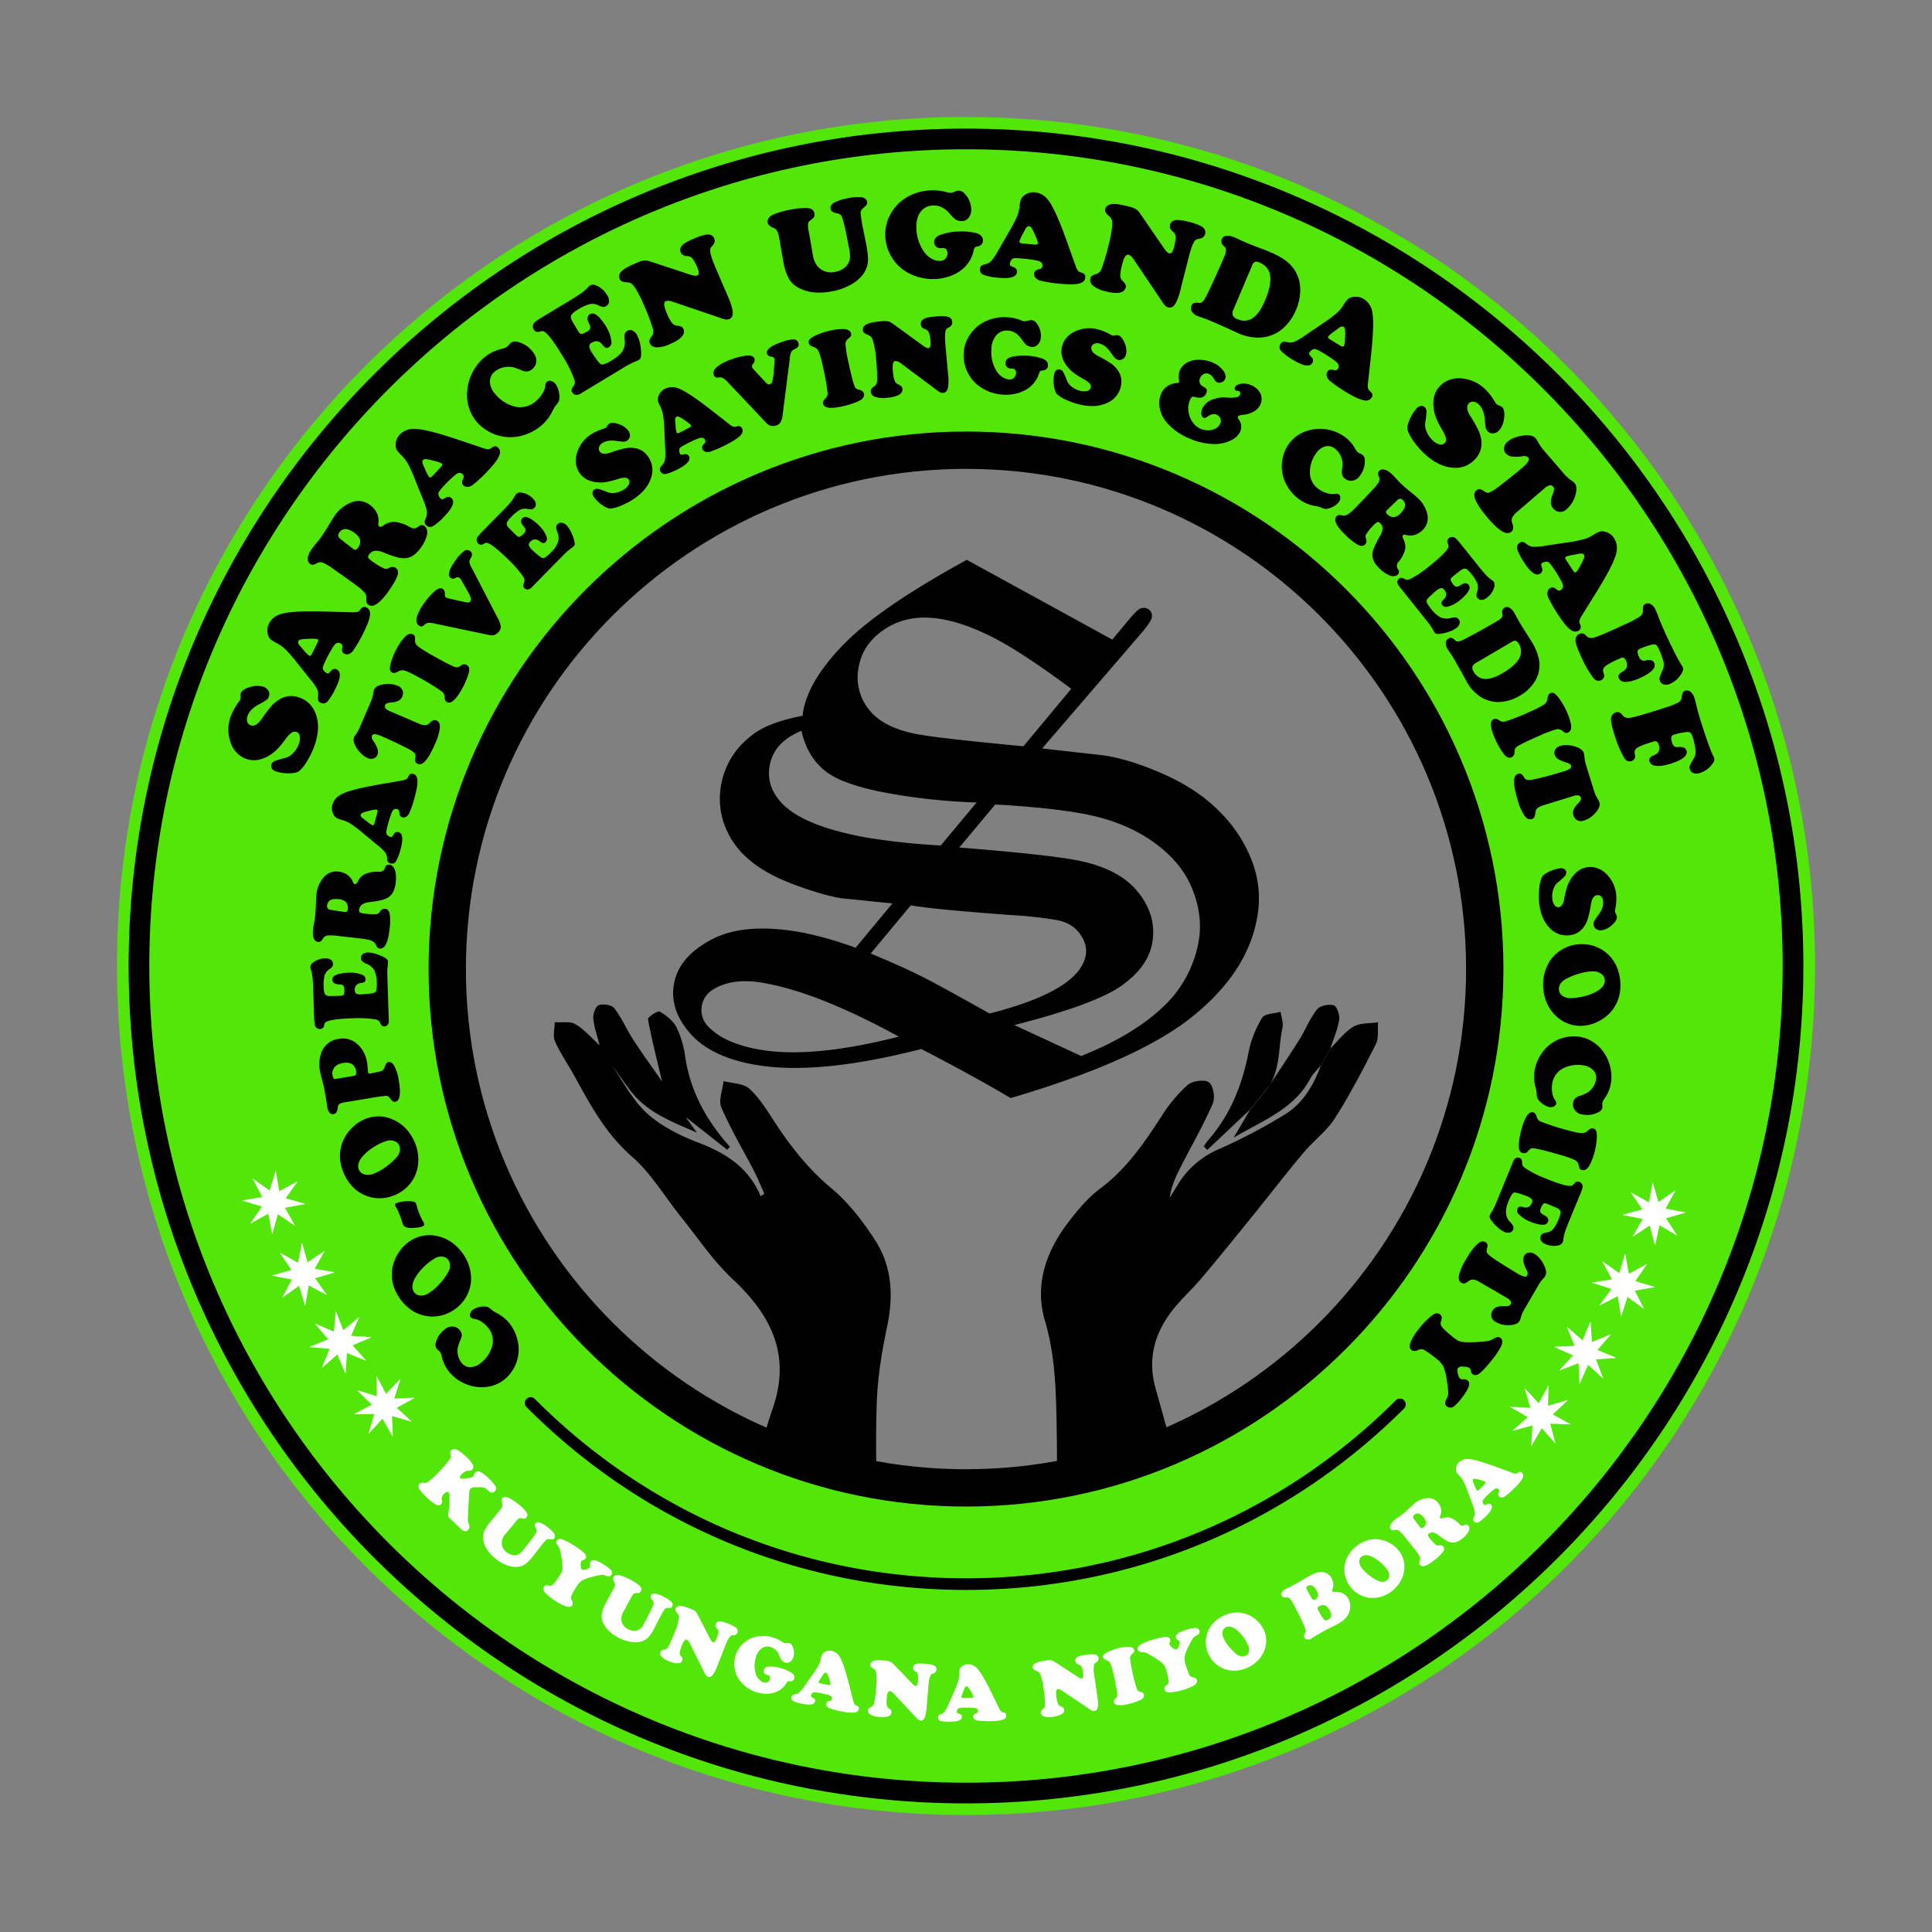 <svg id="Layer_1" data-name="Layer 1" xmlns="http://www.w3.org/2000/svg" viewBox="0 0 1024 1024"><rect x="0" y="0" width="1024" height="1024" fill="#808080" stroke="none"/><defs><style>.cls-1{fill:#52e609;}.cls-2{fill:#fff;}</style></defs><g id="Logo"><path class="cls-1" d="M962,512c0,248.56-201.36,450-450,450S62,760.55,62,512,263.46,62,512,62,962,263.47,962,512ZM512.06,239.54c-151.12,0-274.09,123-274.09,274.05s123,274.1,274.09,274.1,274-123,274-274.1S663.13,239.54,512.06,239.54Z"/><path d="M512,68.16C267.28,68.16,68.18,267.27,68.18,512S267.28,955.83,512,955.83,955.82,756.73,955.82,512,756.72,68.16,512,68.16Zm0,876.71C273.32,944.87,79.13,750.69,79.13,512S273.32,79.12,512,79.12,944.86,273.31,944.86,512,750.68,944.87,512,944.87Z"/><path d="M612.53,736.09c2.75,9.68,5.43,19.39,8.11,29.13a271.37,271.37,0,0,1-60.41,18.22c0-7.65,0-15.25-.1-22.85-.38-20.35-.36-40.54-6.3-60.59-5.56-18.76.47-36.51,12.18-51.87,5-6.59,10.52-13.23,17.08-18.14,14-10.45,23.41-24.28,32.68-38.55a76.85,76.85,0,0,1,13.72-16.39c2.54-2.18,9-3.07,11.31-1.35s3.39,8.17,2,11.25c-5.06,11.54-11.38,22.53-17.12,33.78-2.56,5-4.87,10.17-5.74,16.12,1.38-2.22,2.76-4.42,4.12-6.64a47.13,47.13,0,0,1,22.37-19.32,298.47,298.47,0,0,0,34.25-18c10-6,15.56-15.8,19.56-26.5l4.79-8.56c4-4,7.56-8.82,12.29-11.64,3.56-2.13,8.67-1.66,13.08-2.35-.33,3.91.46,8.39-1.18,11.64-6.75,13.32-13.66,26.63-21.68,39.19-4.4,6.89-11.43,12-16.75,18.4-9.52,11.39-18.6,23.15-27.94,34.69-8.62,10.65-17.24,21.3-26.07,31.76-4.81,5.7-10.41,10.74-15.05,16.56C611.88,706.5,608.05,720.34,612.53,736.09Zm-147.71,5c.57-12.76,2.76-25.56,5.4-38.1,3.42-16.21,2.57-31.83-6.41-45.69-6.47-10-14.06-19.9-23.13-27.46-12.42-10.34-21.91-22.55-30.56-35.84-3.9-6-7.79-12.33-13-17-3.21-2.83-9-2.76-13.61-4-.51,4.73-2.83,10.24-1.19,14,5,11.56,11.53,22.44,17.33,33.65,2,3.92,3.66,8,5.47,12.07L403.16,634c-6.34-15.1-18.39-22.81-33-28.38-9.8-3.75-19.86-8.77-27.46-15.76-7.88-7.25-12.94-17.57-19.23-26.55L317.8,554c-4.21-3.79-8-8.29-12.78-11.13-2.87-1.7-7.28-.81-11-1.08,0,3.43-1.11,7.34.16,10.19,2.9,6.52,7.08,12.46,10.52,18.76C313.07,586,321.24,601.1,335,613.08c10.16,8.85,17.29,21.15,25.88,31.82,8.94,11.1,16.95,23.23,27.26,32.89,20.34,19,31.19,39.87,21.58,68.23-2.17,6.38-4.15,12.82-6.07,19.28a271.62,271.62,0,0,0,60.85,18.24C464.33,769.22,464.19,755.12,464.82,741.06Zm245-200.53c.4-2.5-1.25-7.24-2.92-7.73-2.62-.77-7.3.21-8.87,2.21-3.81,4.84-6.12,10.84-9.43,16.12-5,7.93-10.21,15.7-15.37,23.52-.41.67-.84,1.33-1.31,2l-9.48,11.72L653.86,603c15.87-9.38,32-15.16,40.59-31.3,1.42-2.68,3.86-4.83,5.83-7.22l4.79-8.56C706.72,550.77,708.94,545.76,709.79,540.53ZM333.94,577.82c9,11.95,22.49,16.82,35.44,22.52l-6-8.34-12.46-18.77c-5.11-7.36-10.38-14.61-15.25-22.11-3.56-5.48-6.15-11.63-10.09-16.76-1.35-1.76-5.9-2.44-8.25-1.59-1.67.61-3.1,4.72-2.87,7.08.48,4.77,2.16,9.41,3.34,14.1l5.68,9.38C327,568.17,330.36,573.06,333.94,577.82Zm51.49,31.56,1.45-1.54c-12.3-13.79-21-29.26-23.71-47.77a50.46,50.46,0,0,0-4.63-15.58c-1.78-3.46-5.41-6.34-8.88-8.33-1.05-.6-6.42,3-6.23,4.05,2.09,11.08,4.88,22,7.49,33L363.38,592ZM673.2,574.65c5.5-9.16,4.35-20,6.54-30,.57-2.6-.59-5.58-1-8.38-3.35,1-8.37.92-9.72,3.12a55.22,55.22,0,0,0-7.19,18.06c-3.37,17.54-9.72,33.5-21.59,47-.84,1-1.5,2.07-2.25,3.12l1.9,1.91,22.48-21.19,9.48-11.72C672.36,576,672.79,575.32,673.2,574.65Z"/><path d="M512.06,228.73c-157.1,0-284.9,127.78-284.9,284.86S355,798.5,512.06,798.5,796.84,670.7,796.84,513.59,669.08,228.73,512.06,228.73Zm0,550c-146.18,0-265.12-119-265.12-265.13S365.88,248.51,512.06,248.51s265,118.92,265,265.08S658.18,778.72,512.06,778.72Z"/><path class="cls-2" d="M144.19,653.86l-2-10.58-9.34,5.19-.08-.11,6-8.85-10.21-3.15v-.14L139,634.43l-5-9.51.14-.12,8.75,6.23,3.17-10.3h.13L148,631.29l9.48-5,.11.17-6.17,8.65L161.62,638l0,.18-10.56,2,5.24,9.37-.1.08-8.92-6.06-2.93,10.31Zm17.45,38-3.15-10.31-8.74,6.15-.09-.09,5-9.44-10.49-2.05V676l10.28-2.9-6-8.93.12-.13,9.36,5.26L160,658.75h.13L163,669.06l8.89-6,.12.16-5.21,9.26,10.49,1.82,0,.17L167,677.52l6.21,8.76-.09.1-9.51-5.08-1.82,10.56ZM183,727.83l-4.23-9.91-8,7-.11-.09,4-9.91L164,714l0-.13,9.92-4L167,701.68l.11-.14,9.86,4.25.93-10.74.13,0,3.95,10,8.2-6.94.13.14-4.2,9.76,10.62.7.05.16-9.9,4.17,7.1,8-.09.11-10-4-.69,10.7Zm25,33.51-5.25-9.42-7.25,7.85-.11-.08,2.93-10.27-10.68.19,0-.12,9.45-5L189.32,737l.1-.15,10.26,3.18-.22-10.77.13,0,5,9.49L212,731l.16.12L209,741.24l10.63-.43.07.16-9.41,5.18,7.91,7.26-.07.12-10.36-3,.43,10.71Zm622.82-19L823,749.67l9.36,5.15-.05.13-10.67-.37,2.76,10.32-.12.08-7.12-8-5.38,9.32-.18-.06.62-10.72-10.4,2.8-.08-.11,8-7.12-9.32-5.34.09-.17,10.61.62-3-10.22.14-.11,7.3,7.88,5.14-9.42.13,0-.39,10.77,10.3-3Zm22.94-35-7.06,8.15,9.85,4.14,0,.13-10.66.75,3.83,10-.11.08-7.92-7.17-4.37,9.83-.18,0-.51-10.73-10.06,3.88-.08-.11,7.22-7.91L823.88,714l.06-.18,10.62-.5-4-9.85.13-.13,8.08,7.08,4.13-9.91.13,0,.74,10.75,9.93-4.06Zm19.13-37.2L866.76,679,877,682.09l0,.13-10.52,1.88,4.86,9.51-.09.1-8.64-6.3-3.31,10.24-.18,0L857.46,687l-9.59,4.92-.1-.1,6.34-8.63-10.23-3.27,0-.19,10.51-1.62-5.06-9.37.12-.13,8.79,6.18,3.05-10.29h.13l1.88,10.62,9.44-5.09Zm15.08-39-5.19,9.45,10.5,2v.13l-10.26,3,5.85,8.94-.09.11-9.25-5.35-2.21,10.53h-.18l-2.76-10.38-9,5.91-.11-.08,5.39-9.26L860.16,644l0-.2L870.46,641l-6-8.78.1-.15,9.4,5.21,1.94-10.55H876l3,10.36,8.84-6.07Z"/><path class="cls-2" d="M255,788.28h-3.17a3.26,3.26,0,0,0-2.42.7,2.25,2.25,0,0,0-.54,1,9.66,9.66,0,0,0-.22,1.8L248,804a14.1,14.1,0,0,0,0,2.16,5.27,5.27,0,0,0,.4,1.34,4.07,4.07,0,0,1,.42,1.92,2.35,2.35,0,0,1-.73,1.46q-1.56,1.65-3.9-.59l-5.86-5.61a2.07,2.07,0,0,1-.69-1.17,9.83,9.83,0,0,1,.13-2.35,63.8,63.8,0,0,0,.46-6.85,22.31,22.31,0,0,0-.06-2.37,1.39,1.39,0,0,0-.36-.9c-.6-.58-1.44-.3-2.51.82a3.42,3.42,0,0,0-1.23,2.47c0,.12.08.39.17.81a2.16,2.16,0,0,1-.46,2.14c-.65.68-1.57.73-2.75.16a22.73,22.73,0,0,1-5-3.94,25.37,25.37,0,0,1-3.85-4.33,2.47,2.47,0,0,1-.36-1.43,2,2,0,0,1,.53-1.25,2.34,2.34,0,0,1,2.28-.52,2.38,2.38,0,0,0,1.17,0,6.47,6.47,0,0,0,1.41-.8,46.63,46.63,0,0,0,5.45-5.08,55.93,55.93,0,0,0,5.55-6.45,3.93,3.93,0,0,0,.68-1.39,3.15,3.15,0,0,0-.15-1.36,2.11,2.11,0,0,1,.45-2.2,2,2,0,0,1,1.68-.68,5.56,5.56,0,0,1,2.38,1,28.69,28.69,0,0,1,4.25,3.48,14.48,14.48,0,0,1,3.16,3.91,2.16,2.16,0,0,1-.43,2.55,1.84,1.84,0,0,1-.85.56,5.89,5.89,0,0,1-1.6,0,3.11,3.11,0,0,0-1.45.6,9,9,0,0,0-1.75,1.41c-.82.86-1,1.48-.65,1.86a1.44,1.44,0,0,0,1,.35q.63,0,2.82-.27c1.69-.22,2.7-.5,3-.85a3,3,0,0,0,.5-1.12,2.08,2.08,0,0,1,.48-.9,2.29,2.29,0,0,1,2.78-.43,18.06,18.06,0,0,1,4.67,3.56,20.63,20.63,0,0,1,3.23,3.68,2.26,2.26,0,0,1-.16,3,2.17,2.17,0,0,1-1.18.63,1.82,1.82,0,0,1-1.25-.14,9.25,9.25,0,0,1-1.61-1.31,5,5,0,0,0-1.42-1A5.72,5.72,0,0,0,255,788.28Z"/><path class="cls-2" d="M286.07,820.25l-3.22,4.11a22.13,22.13,0,0,1-4.69,4.83q-3.75,2.32-9,.6a20.22,20.22,0,0,1-6.26-3.45q-5.4-4.23-6.63-9.36a8.45,8.45,0,0,1,.11-4.64,19,19,0,0,1,3.17-5.29c.65-.82,1.73-2.14,3.26-4,1.07-1.3,1.77-2.16,2.11-2.59a7.63,7.63,0,0,0,1.31-2.1,2.88,2.88,0,0,0-.13-1.73,2.53,2.53,0,0,1,.16-2.48,1.93,1.93,0,0,1,1.48-.72,4,4,0,0,1,2,.48,28.78,28.78,0,0,1,4.66,3.06,27.09,27.09,0,0,1,4.28,4c1,1.21,1.11,2.3.36,3.25a1.76,1.76,0,0,1-1.41.72,12.17,12.17,0,0,1-1.41-.27,1.65,1.65,0,0,0-1.41.28,9.61,9.61,0,0,0-1.81,1.9q-1.14,1.47-5.1,6.22a6.91,6.91,0,0,0-1.89,5.63,6.18,6.18,0,0,0,2.49,4,7.3,7.3,0,0,0,2.82,1.42,4.84,4.84,0,0,0,2.73,0,5,5,0,0,0,1.77-1,14.06,14.06,0,0,0,1.9-2.07l2.91-3.7a57,57,0,0,0,3.67-5.18,2.16,2.16,0,0,0-.18-2,5.37,5.37,0,0,1-.64-1.64,1.41,1.41,0,0,1,.3-1,2,2,0,0,1,2.36-.53,14.87,14.87,0,0,1,4.23,2.57,14.54,14.54,0,0,1,3.42,3.42,2,2,0,0,1,0,2.36,1.38,1.38,0,0,1-.77.57,6.33,6.33,0,0,1-1.63-.11,2.36,2.36,0,0,0-1.87.28A49.38,49.38,0,0,0,286.07,820.25Z"/><path class="cls-2" d="M304.46,819.29a34.06,34.06,0,0,1,5.15,3.83,3.13,3.13,0,0,1,.94,1.51,1.73,1.73,0,0,1-.18,1.42,1.86,1.86,0,0,1-1,.7,2.6,2.6,0,0,0-1.26.69,5.42,5.42,0,0,0-.3,2.73,2.1,2.1,0,0,0,.67,1.72,1.4,1.4,0,0,0,.92.2,7.8,7.8,0,0,0,1.58-.4,3.08,3.08,0,0,0,1.6-1,1.21,1.21,0,0,0,.23-.53,6.38,6.38,0,0,0-.09-1.15,2,2,0,0,1,.36-1.35q1.31-2,6.81,1.5a20.7,20.7,0,0,1,3.87,2.88,2.28,2.28,0,0,1,.54,1.32,2.14,2.14,0,0,1-.3,1.33,1.65,1.65,0,0,1-1.17.82,4.14,4.14,0,0,1-1.94-.42,4.84,4.84,0,0,0-2.28-.36,36,36,0,0,0-4.54,1,23.92,23.92,0,0,0-5.55,1.94,10.93,10.93,0,0,0-3,3.35c-.89,1.4-1.66,2.72-2.32,4a4.49,4.49,0,0,0-.63,1.74,3.14,3.14,0,0,0,.51,1.51,2.39,2.39,0,0,1,.22,2.55q-1.57,2.44-8.81-2.19a31.72,31.72,0,0,1-5.25-4.18q-1.92-1.92-1-3.36a2,2,0,0,1,2.4-.73,2.46,2.46,0,0,0,1.87-.09q1.37-.88,4.34-5.5a8.56,8.56,0,0,0,1.15-2.43,10.32,10.32,0,0,0,.07-2.89,55.81,55.81,0,0,0-1.14-7.46,6.36,6.36,0,0,0-1-2.4,8,8,0,0,1-1.05-1.61,1.7,1.7,0,0,1,.24-1.47c.51-.81,1.49-1,2.93-.58A28.89,28.89,0,0,1,304.46,819.29Z"/><path class="cls-2" d="M349.53,857.71l-2.39,4.65a22.34,22.34,0,0,1-3.68,5.63q-3.25,3-8.69,2.29a20,20,0,0,1-6.8-2.19q-6.11-3.14-8.29-7.94a8.45,8.45,0,0,1-.77-4.58,18.73,18.73,0,0,1,2.11-5.79c.48-.93,1.29-2.43,2.44-4.52.81-1.47,1.34-2.45,1.58-2.94a7.68,7.68,0,0,0,.89-2.31,2.91,2.91,0,0,0-.45-1.67,2.55,2.55,0,0,1-.32-2.47,2,2,0,0,1,1.31-1,4,4,0,0,1,2.09.09,28.52,28.52,0,0,1,5.16,2.12,27.62,27.62,0,0,1,5,3.15c1.2,1,1.52,2,1,3.12a1.73,1.73,0,0,1-1.25,1,9.21,9.21,0,0,1-1.44,0,1.67,1.67,0,0,0-1.33.54,10.35,10.35,0,0,0-1.41,2.21c-.57,1.11-1.84,3.46-3.82,7.08a6.94,6.94,0,0,0-.8,5.89,6.25,6.25,0,0,0,3.2,3.42,7.48,7.48,0,0,0,3.05.86,4.87,4.87,0,0,0,2.67-.57,5.16,5.16,0,0,0,1.55-1.29,14,14,0,0,0,1.47-2.4l2.15-4.18a54.3,54.3,0,0,0,2.62-5.78,2.17,2.17,0,0,0-.55-1.94,5.18,5.18,0,0,1-.94-1.49,1.37,1.37,0,0,1,.09-1.08,2,2,0,0,1,2.22-1,14.88,14.88,0,0,1,4.63,1.72,14.54,14.54,0,0,1,4,2.71,1.94,1.94,0,0,1,.48,2.32,1.4,1.4,0,0,1-.65.7,6.19,6.19,0,0,1-1.61.2,2.38,2.38,0,0,0-1.79.64A50.52,50.52,0,0,0,349.53,857.71Z"/><path class="cls-2" d="M369.78,855.81l6.49,12.58q.92,1.75,1.53,2c.69.27,1.33-.33,1.91-1.81a13.72,13.72,0,0,0,1.05-3.54,2.46,2.46,0,0,0-.71-1.86,3.2,3.2,0,0,1-.78-1.24,1.92,1.92,0,0,1,.12-1.23c.44-1.11,1.48-1.53,3.13-1.25a20.13,20.13,0,0,1,3.34,1.09,16.83,16.83,0,0,1,4,2,2.31,2.31,0,0,1,1,2.83,2.27,2.27,0,0,1-2.26,1.36,3.09,3.09,0,0,0-1,.14,1.72,1.72,0,0,0-.61.44,16.85,16.85,0,0,0-2.52,4.76l-2.55,6.49q-.58,1.49-1.59,4.08a21.84,21.84,0,0,1-2.41,4.89c-.86,1.15-1.77,1.54-2.71,1.16a2.21,2.21,0,0,1-1-.67,11.68,11.68,0,0,1-1-1.78L365.62,871a3.75,3.75,0,0,0-1.61-1.92q-1.22-.48-2.54,2.89a16.05,16.05,0,0,0-1.18,3.9,2.56,2.56,0,0,0,.67,2,2.08,2.08,0,0,1,.66,2.23q-1.08,2.77-7,.43a10.7,10.7,0,0,1-3.89-2.35,2.37,2.37,0,0,1-.69-2.59,1.61,1.61,0,0,1,.68-.9,5.74,5.74,0,0,1,1.61-.42,2.75,2.75,0,0,0,1.91-1.53,64.93,64.93,0,0,0,3.25-7.25,35.89,35.89,0,0,0,2.35-7.71,3.56,3.56,0,0,0-.06-1.5,3.48,3.48,0,0,0-.8-1.23,4.11,4.11,0,0,1-.9-1.35,1.58,1.58,0,0,1,0-1.15q.75-1.91,4.23-1.11a32.31,32.31,0,0,1,4,1.37A8.34,8.34,0,0,1,368.5,854,5.72,5.72,0,0,1,369.78,855.81Z"/><path class="cls-2" d="M409.38,867.81a17.6,17.6,0,0,1,4.87,2.22,5.93,5.93,0,0,0,1.36.76,6.78,6.78,0,0,0,1.86,0,3.18,3.18,0,0,1,.92.11,3,3,0,0,1,1.82,2,7.94,7.94,0,0,1,.32,5.25,4.6,4.6,0,0,1-1.71,2.61,3,3,0,0,1-2.67.41,4,4,0,0,1-2.1-1.53,19.31,19.31,0,0,1-1.15-2.42,6.89,6.89,0,0,0-4.41-4.27,5.4,5.4,0,0,0-4.81.74,8.47,8.47,0,0,0-3.07,4.82,14.4,14.4,0,0,0,.11,9.08,7.69,7.69,0,0,0,1.69,2.66,5.33,5.33,0,0,0,2.4,1.49,2.42,2.42,0,0,0,2-.2,2.65,2.65,0,0,0,1.21-1.63,1.64,1.64,0,0,0-.18-1.56,1.15,1.15,0,0,0-.36-.32c-.13,0-.52-.18-1.18-.36a2.14,2.14,0,0,1-1.31-1,2,2,0,0,1-.17-1.6c.32-1.14,1.31-1.73,3-1.78a20.09,20.09,0,0,1,6,.86,21.41,21.41,0,0,1,5.64,2.39c1.36.9,1.86,2,1.52,3.17a1.89,1.89,0,0,1-.89,1.14,2.23,2.23,0,0,1-1.52.27,1.81,1.81,0,0,0-1,.05,2.65,2.65,0,0,0-.75.93,11.13,11.13,0,0,1-5,4.48,13.32,13.32,0,0,1-4.94,1.13,17.25,17.25,0,0,1-5.49-.66,17.52,17.52,0,0,1-7.67-4.44,15,15,0,0,1-3.92-14.94,14.1,14.1,0,0,1,4-6.5,15,15,0,0,1,7.57-3.84A17.13,17.13,0,0,1,409.38,867.81Z"/><path class="cls-2" d="M449.9,892.34l2.37,9.27a6.35,6.35,0,0,0,.65,1.72A2.17,2.17,0,0,0,454,904c1,.35,1.39,1,1.23,1.82a2.4,2.4,0,0,1-2.27,1.86,19.89,19.89,0,0,1-6.18-.47,46.06,46.06,0,0,1-7-1.73,3.25,3.25,0,0,1-1.53-1.09,1.87,1.87,0,0,1-.36-1.51,1.41,1.41,0,0,1,.51-.92,3.2,3.2,0,0,1,1.33-.41c.71-.1,1.11-.42,1.21-1,.17-.94-.29-1.6-1.39-2a41,41,0,0,0-5.1-1.23,9.15,9.15,0,0,0-3.41-.29,1.76,1.76,0,0,0-.73.64,2.5,2.5,0,0,0-.45,1q-.09.47.06.63a6.16,6.16,0,0,0,1.09.67,1.56,1.56,0,0,1,1,1.76c-.31,1.67-2.47,2.12-6.46,1.37a19.81,19.81,0,0,1-4.91-1.41,1.89,1.89,0,0,1-1.11-2.21,1.43,1.43,0,0,1,.52-1,2.87,2.87,0,0,1,1.28-.43,4.6,4.6,0,0,0,2.33-1,21.05,21.05,0,0,0,2.71-3.36l4.19-5.93a49.41,49.41,0,0,0,3.21-4.93,12.31,12.31,0,0,0,1.24-3.37,11.32,11.32,0,0,1,.69-2.47,3.16,3.16,0,0,1,1.16-1.21,5,5,0,0,1,4-.77,6.27,6.27,0,0,1,3.74,2.43Q446.85,880.43,449.9,892.34Zm-15.12-.11,4.12.77c.75.15,1.16,0,1.23-.29a11.33,11.33,0,0,0-.94-3.7,11.62,11.62,0,0,0-.78-1.87,1.13,1.13,0,0,0-.71-.57q-.76-.14-1.53,1.17l-.89,1.38a11.9,11.9,0,0,0-1.37,2.4C433.84,891.87,434.13,892.1,434.78,892.23Z"/><path class="cls-2" d="M473.43,881.85l9.79,10.22c.92.95,1.6,1.45,2,1.49.74.06,1.18-.69,1.32-2.27a14,14,0,0,0,0-3.69,2.43,2.43,0,0,0-1.21-1.59,3.17,3.17,0,0,1-1.1-1,1.94,1.94,0,0,1-.24-1.21c.11-1.19,1-1.89,2.65-2.09a19.59,19.59,0,0,1,3.52.1,17.46,17.46,0,0,1,4.42.77,2.32,2.32,0,0,1,1.76,2.43,2.28,2.28,0,0,1-1.78,2,3.58,3.58,0,0,0-.92.41,1.71,1.71,0,0,0-.46.61,16.35,16.35,0,0,0-1.06,5.27l-.61,7c-.1,1.06-.22,2.52-.36,4.37a21.83,21.83,0,0,1-.93,5.37c-.5,1.34-1.26,2-2.27,1.88a2.25,2.25,0,0,1-1.11-.37,11.92,11.92,0,0,1-1.48-1.42l-11.64-12.42a3.7,3.7,0,0,0-2.09-1.39c-.87-.08-1.4,1.09-1.61,3.49a15.89,15.89,0,0,0,0,4.07,2.56,2.56,0,0,0,1.21,1.72,2.1,2.1,0,0,1,1.27,2q-.25,3-6.63,2.4a10.67,10.67,0,0,1-4.4-1.15,2.35,2.35,0,0,1-1.4-2.28,1.75,1.75,0,0,1,.4-1.06,5.73,5.73,0,0,1,1.42-.86,2.76,2.76,0,0,0,1.41-2,65.53,65.53,0,0,0,1.05-7.88,35.88,35.88,0,0,0,.06-8.06,3.67,3.67,0,0,0-.47-1.42,3.45,3.45,0,0,0-1.12-.95,4.12,4.12,0,0,1-1.25-1,1.59,1.59,0,0,1-.28-1.12q.18-2,3.74-2.27a34.29,34.29,0,0,1,4.19.2,8.47,8.47,0,0,1,2.46.48A6.16,6.16,0,0,1,473.43,881.85Z"/><path class="cls-2" d="M525.42,897l4.18,8.59a6.38,6.38,0,0,0,1,1.56,2.22,2.22,0,0,0,1.19.48c1,.14,1.55.65,1.56,1.54a2.36,2.36,0,0,1-1.84,2.27,19.76,19.76,0,0,1-6.15.79,46.75,46.75,0,0,1-7.17-.29,3.29,3.29,0,0,1-1.72-.76,1.88,1.88,0,0,1-.65-1.41,1.41,1.41,0,0,1,.31-1,3.11,3.11,0,0,1,1.22-.67q1-.36,1-1.17c0-1-.6-1.51-1.76-1.66a40.35,40.35,0,0,0-5.24-.17,9.43,9.43,0,0,0-3.4.39,1.77,1.77,0,0,0-.58.78,2.47,2.47,0,0,0-.24,1.08.74.74,0,0,0,.19.6,5.49,5.49,0,0,0,1.19.44,1.55,1.55,0,0,1,1.33,1.52q0,2.55-6.05,2.65a20.12,20.12,0,0,1-5.1-.39,1.89,1.89,0,0,1-1.53-1.94,1.51,1.51,0,0,1,.32-1,3,3,0,0,1,1.17-.68,4.6,4.6,0,0,0,2.09-1.41,20.75,20.75,0,0,0,2-3.83l2.91-6.66a52.24,52.24,0,0,0,2.14-5.48,12,12,0,0,0,.53-3.55,11.47,11.47,0,0,1,.19-2.56,3.17,3.17,0,0,1,.88-1.41,5.11,5.11,0,0,1,3.74-1.56,6.32,6.32,0,0,1,4.16,1.62Q520,885.93,525.42,897Zm-14.84,2.93,4.19-.07c.77,0,1.15-.19,1.15-.53a11.16,11.16,0,0,0-1.66-3.44,11.62,11.62,0,0,0-1.14-1.67,1.09,1.09,0,0,0-.82-.41c-.51,0-.93.49-1.26,1.45-.06.13-.25.64-.6,1.53a11.84,11.84,0,0,0-.85,2.62C509.59,899.76,509.92,899.93,510.58,899.92Z"/><path class="cls-2" d="M559.11,880.88,571,888.62a4.25,4.25,0,0,0,2.32,1c.73-.1,1-.94.77-2.5a14,14,0,0,0-.83-3.6,2.44,2.44,0,0,0-1.54-1.27,3.21,3.21,0,0,1-1.29-.7,1.91,1.91,0,0,1-.5-1.12c-.17-1.19.53-2.07,2.11-2.63a19.29,19.29,0,0,1,3.44-.71,17.32,17.32,0,0,1,4.48-.24,2.33,2.33,0,0,1,2.27,2,2.25,2.25,0,0,1-1.3,2.3,3.72,3.72,0,0,0-.8.61,1.71,1.71,0,0,0-.31.69,16.62,16.62,0,0,0,.15,5.38l1,6.9c.15,1.06.36,2.51.63,4.34a21.72,21.72,0,0,1,.31,5.45c-.18,1.42-.78,2.2-1.78,2.34a2.35,2.35,0,0,1-1.17-.11,11.58,11.58,0,0,1-1.76-1.05L563,896.18a3.77,3.77,0,0,0-2.34-.88c-.87.13-1.13,1.38-.79,3.77a16.58,16.58,0,0,0,.89,4,2.56,2.56,0,0,0,1.57,1.4c1,.34,1.57.87,1.68,1.62.28,2-1.7,3.24-5.92,3.84a10.5,10.5,0,0,1-4.54-.13,2.35,2.35,0,0,1-1.88-1.9,1.69,1.69,0,0,1,.14-1.12,6,6,0,0,1,1.2-1.17,2.72,2.72,0,0,0,.91-2.26,63.79,63.79,0,0,0-.74-7.91,36.41,36.41,0,0,0-1.76-7.88,3.61,3.61,0,0,0-.79-1.27,3.47,3.47,0,0,0-1.3-.68,4.12,4.12,0,0,1-1.45-.72,1.66,1.66,0,0,1-.53-1q-.29-2,3.14-3.05a33.18,33.18,0,0,1,4.12-.76,8.16,8.16,0,0,1,2.51-.08A5.7,5.7,0,0,1,559.11,880.88Z"/><path class="cls-2" d="M593.17,873.42a24.25,24.25,0,0,1,4.58-.56c2,0,3.1.55,3.37,1.77a1.33,1.33,0,0,1-.08,1,6.33,6.33,0,0,1-1.24,1.21,2.76,2.76,0,0,0-.8,2.38,44,44,0,0,0,1.09,6.42,71.68,71.68,0,0,0,2.57,9.8,2.2,2.2,0,0,0,.66.83,4,4,0,0,0,1.2.46,2,2,0,0,1,1.78,1.52c.25,1.11-.43,2.07-2,2.86a30.06,30.06,0,0,1-6.6,2.15q-6.81,1.5-7.38-1.1c-.14-.62.18-1.31,1-2a2.49,2.49,0,0,0,.84-2,82.26,82.26,0,0,0-1.83-10.2c-.78-3.57-1.47-5.81-2-6.73a3.13,3.13,0,0,0-1.74-1.24,5.08,5.08,0,0,1-1.35-.69,1.6,1.6,0,0,1-.51-.9,1.66,1.66,0,0,1,.56-1.62,10.2,10.2,0,0,1,2.85-1.62A28.17,28.17,0,0,1,593.17,873.42Z"/><path class="cls-2" d="M611.23,869a33.82,33.82,0,0,1,6.25-1.4,3.17,3.17,0,0,1,1.77.27,1.7,1.7,0,0,1,1,1.06,1.73,1.73,0,0,1-.13,1.22,2.81,2.81,0,0,0-.29,1.41,5.33,5.33,0,0,0,1.87,2,2.14,2.14,0,0,0,1.75.62,1.48,1.48,0,0,0,.74-.57,7.44,7.44,0,0,0,.73-1.46,3.09,3.09,0,0,0,.32-1.84,1.39,1.39,0,0,0-.25-.52,7.38,7.38,0,0,0-.93-.68,2,2,0,0,1-.79-1.15c-.46-1.55,1.4-2.94,5.58-4.19a21.35,21.35,0,0,1,4.71-1,2.3,2.3,0,0,1,1.35.45,2,2,0,0,1,.8,1.1,1.6,1.6,0,0,1-.13,1.42,4,4,0,0,1-1.59,1.19,4.88,4.88,0,0,0-1.76,1.5,36.34,36.34,0,0,0-2.22,4.06,23.21,23.21,0,0,0-2.15,5.48,10.38,10.38,0,0,0,.58,4.45c.47,1.59,1,3,1.5,4.36a4.39,4.39,0,0,0,.9,1.61,3.08,3.08,0,0,0,1.47.6c1.16.22,1.85.72,2.08,1.5q.84,2.79-7.41,5.24a31.32,31.32,0,0,1-6.59,1.26c-1.8.13-2.87-.34-3.19-1.44a2,2,0,0,1,1-2.29,2.42,2.42,0,0,0,1.15-1.48c.15-1.07-.29-3.36-1.34-6.87a8.32,8.32,0,0,0-1.09-2.46,10.19,10.19,0,0,0-2.14-1.94,54.47,54.47,0,0,0-6.4-4,6.24,6.24,0,0,0-2.47-.81,7.93,7.93,0,0,1-1.91-.25,1.73,1.73,0,0,1-1-1.14c-.27-.92.22-1.78,1.48-2.6A29.26,29.26,0,0,1,611.23,869Z"/><path class="cls-2" d="M649.68,855.85a15.33,15.33,0,0,1,10.08-.62,16.12,16.12,0,0,1,6.27,3.54,15.26,15.26,0,0,1,4.09,5.74,13.66,13.66,0,0,1,.24,9.62,15.68,15.68,0,0,1-5.07,7.23,18.27,18.27,0,0,1-4.89,2.92,17,17,0,0,1-7.15,1.18,14.25,14.25,0,0,1-8-2.87,14.92,14.92,0,0,1-5.05-6.62,14.65,14.65,0,0,1-.63-9.42,14.84,14.84,0,0,1,4.54-7.28A18.06,18.06,0,0,1,649.68,855.85Zm.38,6.46a3.25,3.25,0,0,0-2.06,2.54,5,5,0,0,0,.3,2.94,19.48,19.48,0,0,0,3,4.84,25.14,25.14,0,0,0,4.39,4.32,5.32,5.32,0,0,0,2.13.94,3.58,3.58,0,0,0,2.07-.15,3.23,3.23,0,0,0,2-2.1,5,5,0,0,0-.27-3.35,20.8,20.8,0,0,0-2.83-4.88,19.25,19.25,0,0,0-3.9-3.95,6.87,6.87,0,0,0-2.5-1.21A4,4,0,0,0,650.06,862.31Z"/><path class="cls-2" d="M702.75,863.9l-2.5,1.39c-1.75,1-3,1.74-3.8,2.24s-1.19.78-1.51,1a3,3,0,0,1-2.13.42,2,2,0,0,1-1.42-1,1.37,1.37,0,0,1-.21-1,7,7,0,0,1,.66-1.58,2.24,2.24,0,0,0,.11-1.59,33,33,0,0,0-1.43-3.67q-1.89-4.27-5.18-10.26a10.42,10.42,0,0,0-1.89-2.75,2.73,2.73,0,0,0-2-.45,1.92,1.92,0,0,1-2.09-.85,1.83,1.83,0,0,1,0-1.76,3.68,3.68,0,0,1,1.62-1.57c.42-.23,1-.51,1.66-.84,1.12-.55,2.33-1.18,3.6-1.88q1.41-.78,5.47-3.15c.85-.5,1.62-.94,2.32-1.33a18.77,18.77,0,0,1,4.24-1.81,7.69,7.69,0,0,1,3.4-.1,5.92,5.92,0,0,1,4.12,3.16,7,7,0,0,1,.85,2.82,5.82,5.82,0,0,1-.39,2.76,1.58,1.58,0,0,0-.13,1.31c.17.32.58.43,1.22.36a8.39,8.39,0,0,1,3.94.54,6.45,6.45,0,0,1,3.38,3.1,8.28,8.28,0,0,1,.74,6q-1,4.38-6.08,7.18c-.46.25-1.62.84-3.46,1.78S703.13,863.7,702.75,863.9Zm-9.89-21,2.12,3.86a3,3,0,0,0,.95,1.16,1,1,0,0,0,1-.07,2.73,2.73,0,0,0,1.57-2,4.93,4.93,0,0,0-.81-3,5.34,5.34,0,0,0-2.17-2.35,2.5,2.5,0,0,0-2.44.08,1.16,1.16,0,0,0-.71.87A2.78,2.78,0,0,0,692.86,842.85Zm5.94,10.79,1,1.78a10.85,10.85,0,0,0,2.14,3.07,1.61,1.61,0,0,0,1.89,0c1.9-1,2.24-2.68,1-4.9-1.52-2.77-3.34-3.58-5.47-2.41a1.73,1.73,0,0,0-1,1A2.23,2.23,0,0,0,698.8,853.64Z"/><path class="cls-2" d="M720.18,818.59a15.33,15.33,0,0,1,9.72-2.76,16.16,16.16,0,0,1,6.87,2.13,15.38,15.38,0,0,1,5.23,4.73,13.68,13.68,0,0,1,2.27,9.35,15.63,15.63,0,0,1-3.41,8.15,18.22,18.22,0,0,1-4.16,3.89,16.9,16.9,0,0,1-6.74,2.67,14.2,14.2,0,0,1-8.44-1.09,14.94,14.94,0,0,1-6.35-5.4,14.65,14.65,0,0,1,.27-17.14A17.89,17.89,0,0,1,720.18,818.59Zm1.74,6.22a3.24,3.24,0,0,0-1.46,2.92,4.89,4.89,0,0,0,.91,2.81,18.85,18.85,0,0,0,3.94,4.09,24.5,24.5,0,0,0,5.21,3.29,5.17,5.17,0,0,0,2.29.47,3.51,3.51,0,0,0,2-.59,3.22,3.22,0,0,0,1.5-2.47,5,5,0,0,0-1-3.22,20.83,20.83,0,0,0-3.81-4.16,19.52,19.52,0,0,0-4.65-3,7.15,7.15,0,0,0-2.71-.65A4.08,4.08,0,0,0,721.92,824.81Z"/><path class="cls-2" d="M757.36,812.87a1,1,0,0,0-.49,1,6.74,6.74,0,0,0,1.27,1.91,20.11,20.11,0,0,0,3,3.07,1.67,1.67,0,0,0,.67.31,3.84,3.84,0,0,0,1-.07,2.09,2.09,0,0,1,2.17.63,2.11,2.11,0,0,1-.11,2.67,21.49,21.49,0,0,1-4.31,4.28q-6.12,5-8,2.7a1.33,1.33,0,0,1-.34-.79,4.71,4.71,0,0,1,.28-1.35,3.24,3.24,0,0,0,.06-1.94,11,11,0,0,0-1.5-2.55q-.87-1.24-6.8-8.5a18.67,18.67,0,0,0-2.79-2.94,2.43,2.43,0,0,0-2-.39,4,4,0,0,1-1.49.16,1.46,1.46,0,0,1-.87-.55,1.86,1.86,0,0,1-.4-1.46,3.68,3.68,0,0,1,.77-1.74,10.41,10.41,0,0,1,1.8-1.78c.37-.3,1.32-1,2.87-2.07.3-.2.74-.55,1.34-1q1.49-1.22,3.81-3.44c1-.94,1.69-1.58,2.11-1.92a12.47,12.47,0,0,1,7.25-3.09,6.48,6.48,0,0,1,5.58,2.57,7,7,0,0,1,1.54,3.37,6.07,6.07,0,0,1-.47,3.52,1,1,0,0,0,0,1.06c.26.32.74.36,1.45.11a6.27,6.27,0,0,1,4.1-.18,12.91,12.91,0,0,1,4.36,3,2.33,2.33,0,0,0,3.4.62,1.24,1.24,0,0,1,.87,0,1.71,1.71,0,0,1,.81.54,2.22,2.22,0,0,1,.45,1.36,3.49,3.49,0,0,1-.36,1.66,11.86,11.86,0,0,1-3.28,3.76c-2.15,1.76-4.16,2.45-6,2.07a8.35,8.35,0,0,1-2.64-1,42.18,42.18,0,0,1-4-2.76,6.71,6.71,0,0,0-2.78-1.43A3,3,0,0,0,757.36,812.87Zm-7.87-7.66,3,4,.12.15a1.63,1.63,0,0,0,.82.65,1.19,1.19,0,0,0,.87-.38,3.45,3.45,0,0,0,1.5-2.48,4.63,4.63,0,0,0-1.3-2.95c-1.75-2.13-3.37-2.58-4.89-1.34a1.49,1.49,0,0,0-.66,1A2.18,2.18,0,0,0,749.49,805.21Z"/><path class="cls-2" d="M792.54,777.31l9,3.31a6.41,6.41,0,0,0,1.79.44,2.21,2.21,0,0,0,1.19-.47,1.51,1.51,0,0,1,2.19,0,2.38,2.38,0,0,1,.24,2.92,19.66,19.66,0,0,1-3.89,4.82,46.12,46.12,0,0,1-5.38,4.76,3.28,3.28,0,0,1-1.76.64,1.84,1.84,0,0,1-1.44-.57,1.37,1.37,0,0,1-.47-.94,3,3,0,0,1,.42-1.33,1.24,1.24,0,0,0-.1-1.53c-.67-.68-1.48-.67-2.42,0a40.23,40.23,0,0,0-3.91,3.51,9.25,9.25,0,0,0-2.17,2.63,1.74,1.74,0,0,0,.12,1,2.36,2.36,0,0,0,.56.94c.23.23.41.33.56.31a5.84,5.84,0,0,0,1.17-.51,1.54,1.54,0,0,1,2,.18q1.8,1.8-2.54,6.09a19.8,19.8,0,0,1-3.95,3.25,1.88,1.88,0,0,1-2.44-.34,1.44,1.44,0,0,1-.49-1,2.88,2.88,0,0,1,.37-1.3,4.58,4.58,0,0,0,.53-2.47,20.94,20.94,0,0,0-1.22-4.13L778,790.74a50.74,50.74,0,0,0-2.24-5.44,12.42,12.42,0,0,0-2.07-2.93,11.1,11.1,0,0,1-1.64-2,3.16,3.16,0,0,1-.34-1.64,5,5,0,0,1,1.62-3.71,6.27,6.27,0,0,1,4.12-1.7Q781,773.07,792.54,777.31Zm-8.68,12.39,3-3c.55-.55.7-.94.46-1.18a11.11,11.11,0,0,0-3.58-1.33,11,11,0,0,0-2-.42,1.12,1.12,0,0,0-.88.27c-.36.36-.33,1,.1,1.92,0,.13.26.63.63,1.51a11.43,11.43,0,0,0,1.2,2.49C783,790.26,783.39,790.16,783.86,789.7Z"/><path d="M237.75,726.72a19.07,19.07,0,0,1-3.57-7.56,7.46,7.46,0,0,0-.91-2.55,7.75,7.75,0,0,0-1.24-1.16,3.79,3.79,0,0,1-.58-.61,3.29,3.29,0,0,1-.53-2.92,12.62,12.62,0,0,1,4.83-7.32,5.74,5.74,0,0,1,5.51-1.27,5.06,5.06,0,0,1,2.48,1.76,4.13,4.13,0,0,1,1,2.28,6.14,6.14,0,0,1-.67,2.8,26,26,0,0,0-1.33,3.62,9.27,9.27,0,0,0-.24,2.61,10.06,10.06,0,0,0,2.07,5.83,5.77,5.77,0,0,0,4.61,2.39,8.89,8.89,0,0,0,5.61-2.18,17.26,17.26,0,0,0,5.62-7.6,10.84,10.84,0,0,0-1.69-11.09,14.42,14.42,0,0,0-3.47-3.17,9.46,9.46,0,0,0-3.8-1.56,3,3,0,0,1-1.92-.76,2.12,2.12,0,0,1-.33-2,3.6,3.6,0,0,1,1.34-2,8.78,8.78,0,0,1,3.58-1.52,9.68,9.68,0,0,1,4.06-.1,6.25,6.25,0,0,1,2.24,1.44A12.4,12.4,0,0,0,263,695.8a20.52,20.52,0,0,1,7.11,5.73,23.29,23.29,0,0,1,4.23,8.91,20.57,20.57,0,0,1-7,20.72,19,19,0,0,1-11.67,4.09,22.18,22.18,0,0,1-11.11-2.79A21.7,21.7,0,0,1,237.75,726.72Z"/><path d="M210.61,686.13a20.79,20.79,0,0,1-2.77-13.37,22,22,0,0,1,3.54-9,20.81,20.81,0,0,1,6.89-6.58A18.49,18.49,0,0,1,231.09,655a21.14,21.14,0,0,1,10.65,5.39,25,25,0,0,1,4.83,6,22.75,22.75,0,0,1,3,9.33,19.3,19.3,0,0,1-2.3,11.28,20.34,20.34,0,0,1-7.89,8,19.86,19.86,0,0,1-12.47,2.65A20.16,20.16,0,0,1,216.25,693,24.3,24.3,0,0,1,210.61,686.13Zm8.56-1.74a4.36,4.36,0,0,0,3.79,2.26,6.66,6.66,0,0,0,3.88-1,26.13,26.13,0,0,0,5.9-4.91,34.24,34.24,0,0,0,4.94-6.69,7.21,7.21,0,0,0,.85-3,4.93,4.93,0,0,0-.6-2.74,4.34,4.34,0,0,0-3.19-2.25,6.66,6.66,0,0,0-4.43,1,28.16,28.16,0,0,0-6,4.73,26.12,26.12,0,0,0-4.54,6,9.2,9.2,0,0,0-1.14,3.59A5.35,5.35,0,0,0,219.17,684.39Z"/><path d="M213.63,649a14.07,14.07,0,0,1-.53-1.44,53.09,53.09,0,0,0-1.82-5,17.58,17.58,0,0,0-1.22-2.43c-.35-.56-.57-.94-.66-1.13-.24-.55,0-1,.86-1.36a12.06,12.06,0,0,1,3.13-.77,21.84,21.84,0,0,1,4-.2,8.28,8.28,0,0,1,2.17.33,1.48,1.48,0,0,1,.89.82,7.91,7.91,0,0,1,.44,1.35,36.44,36.44,0,0,0,2,5.6c.38.86.77,1.64,1.16,2.33s.53,1,.66,1.29c.32.72,0,1.27-.79,1.64a12.59,12.59,0,0,1-3.13.64,20.4,20.4,0,0,1-3.63.16,7.33,7.33,0,0,1-2.31-.52A2.59,2.59,0,0,1,213.63,649Z"/><path d="M181.29,619.38a20.79,20.79,0,0,1,.1-13.65,21.84,21.84,0,0,1,5.36-8.11,20.77,20.77,0,0,1,8.12-5,18.47,18.47,0,0,1,13,.59,21.13,21.13,0,0,1,9.28,7.5,24.69,24.69,0,0,1,3.47,6.87,22.83,22.83,0,0,1,.92,9.75,19.2,19.2,0,0,1-4.61,10.54,20.21,20.21,0,0,1-9.4,6.18,19.74,19.74,0,0,1-12.75,0,20.09,20.09,0,0,1-9.39-6.8A24.24,24.24,0,0,1,181.29,619.38Zm8.74.09a4.36,4.36,0,0,0,3.23,3,6.66,6.66,0,0,0,4-.12,26,26,0,0,0,6.8-3.56,34.16,34.16,0,0,0,6.23-5.51,7.12,7.12,0,0,0,1.48-2.79,4.93,4.93,0,0,0,0-2.8,4.31,4.31,0,0,0-2.64-2.87,6.67,6.67,0,0,0-4.54,0,28.46,28.46,0,0,0-6.84,3.37A26.21,26.21,0,0,0,192,613.1a9.31,9.31,0,0,0-1.87,3.27A5.34,5.34,0,0,0,190,619.47Z"/><path d="M198.47,581.62l-15,2.51a10,10,0,0,0-3.62,1,3.33,3.33,0,0,0-.91,2.37q-.31,2.7-2.13,3a2.24,2.24,0,0,1-2.15-.75,6,6,0,0,1-1.21-3c-.08-.46-.24-1.59-.48-3.41l-.29-1.71q-.83-4.73-1-5.53c-.12-.54-.61-2.44-1.47-5.72-.3-1.08-.52-2.08-.68-3a17.89,17.89,0,0,1,.52-8.64,11.18,11.18,0,0,1,9.42-8.11,11.43,11.43,0,0,1,10.06,2.88,16.14,16.14,0,0,1,5,9.6c.17,1,.31,2.25.42,3.74.08.79.13,1.27.16,1.46.09.56.45.78,1.08.67l.17,0,4.64-1a4,4,0,0,0,1.95-.84,4.86,4.86,0,0,0,1.08-2q.69-2,1.86-2.22c1.19-.2,2.27.56,3.22,2.28a24.49,24.49,0,0,1,2.27,7.59q1.77,10.54-1.85,11.15a1.84,1.84,0,0,1-1.39-.24,10,10,0,0,1-1.67-1.92,2.13,2.13,0,0,0-1.71-.94C204.09,580.79,202,581.07,198.47,581.62Zm-20.76-9.74,9.69-1.62c.74-.12,1.16-.36,1.26-.71a5.52,5.52,0,0,0-1.54-5.13c-1.21-1.07-3-1.4-5.38-1s-4.14,1.44-5,3.07a5.36,5.36,0,0,0-.5,3.48Q176.6,572.08,177.71,571.88Z"/><path d="M166.5,539.15,166,524.3c-.09-3-.23-5.19-.4-6.56a21.74,21.74,0,0,0-.89-4,3.79,3.79,0,0,1-.21-.94,3.28,3.28,0,0,1,1.53-2.71,10.51,10.51,0,0,1,6.29-2.11,4.89,4.89,0,0,1,3,.69,2.56,2.56,0,0,1,1.15,2.15,2.43,2.43,0,0,1-.34,1.5,7.24,7.24,0,0,1-1.7,1.48A6.19,6.19,0,0,0,172,517.1a22.22,22.22,0,0,0-.44,6.42c.07,2.21.51,3.55,1.32,4a3.72,3.72,0,0,0,1.71.39c.72,0,2.54,0,5.47-.1,1.15,0,1.86-.25,2.13-.65a6.48,6.48,0,0,0,.32-3,2.56,2.56,0,0,0-.56-1.74,2.78,2.78,0,0,0-1.83-.63,12.89,12.89,0,0,1-2.31-.35,2.34,2.34,0,0,1-1.11-.76,2.12,2.12,0,0,1-.57-1.4,2.47,2.47,0,0,1,1.06-2.05,8,8,0,0,1,2.93-1.13,23.33,23.33,0,0,1,4.42-.56,17.19,17.19,0,0,1,7.53,1.17,2.52,2.52,0,0,1,1.66,2.32,1.59,1.59,0,0,1-.46,1.37,5,5,0,0,1-2.07.65,3.41,3.41,0,0,0-3.14,3.92,1.88,1.88,0,0,0,.88,1.75A6.7,6.7,0,0,0,192,527c.9,0,2.07-.13,3.5-.3a17.86,17.86,0,0,0,2.83-.48,1.8,1.8,0,0,0,1.16-1.47,17.15,17.15,0,0,0,.2-4,15,15,0,0,0-1.33-6.49,8.2,8.2,0,0,0-4.14-3.45,7.38,7.38,0,0,1-2.3-1.39,2.58,2.58,0,0,1,.35-3.71,4.34,4.34,0,0,1,2.62-.88,13.8,13.8,0,0,1,4.36.76,21.4,21.4,0,0,1,4.69,2,5.63,5.63,0,0,1,1.35,1.06,1.72,1.72,0,0,1,.37,1.08,11.17,11.17,0,0,1-.12,1.6,33.07,33.07,0,0,0-.27,5l.8,24.49a3.53,3.53,0,0,1-.58,2.3,2.25,2.25,0,0,1-1.81.87,1.7,1.7,0,0,1-1.22-.31,5.7,5.7,0,0,1-1-1.56,3.17,3.17,0,0,0-1-1.25,4.09,4.09,0,0,0-1.64-.6,57.61,57.61,0,0,0-11.79-.57q-11.14.36-14,1.85a1.92,1.92,0,0,0-.79.66,5.5,5.5,0,0,0-.5,1.46,2.11,2.11,0,0,1-2.15,1.72,2.65,2.65,0,0,1-1.66-.5,2.57,2.57,0,0,1-1-1.41A23.35,23.35,0,0,1,166.5,539.15Z"/><path d="M190.32,482.2c-.08.73.09,1.22.5,1.46a9.62,9.62,0,0,0,3.05.64,27.57,27.57,0,0,0,5.73.16,2.08,2.08,0,0,0,.94-.34,5,5,0,0,0,.9-1,2.84,2.84,0,0,1,2.68-1.46c1.27.14,2.07,1,2.43,2.69a29.4,29.4,0,0,1-.09,8.2q-1.16,10.63-5.18,10.2a1.78,1.78,0,0,1-1.07-.44,6.46,6.46,0,0,1-1-1.56,4.19,4.19,0,0,0-1.78-1.92,14.51,14.51,0,0,0-3.86-1.05q-2-.36-14.6-1.73a24.22,24.22,0,0,0-5.47-.19,3.28,3.28,0,0,0-2.29,1.5,5.23,5.23,0,0,1-1.29,1.57,1.88,1.88,0,0,1-1.35.29,2.48,2.48,0,0,1-1.77-1,5,5,0,0,1-.91-2.41,14.72,14.72,0,0,1,.05-3.42c.07-.63.34-2.2.8-4.71.09-.47.19-1.23.31-2.26.18-1.73.32-4,.4-6.93.06-1.84.14-3.12.21-3.85a16.78,16.78,0,0,1,4.07-9.84,8.74,8.74,0,0,1,7.8-2.82,9.47,9.47,0,0,1,4.68,1.79,8.15,8.15,0,0,1,2.88,3.83c.24.64.57,1,1,1s1.06-.35,1.5-1.26a8.47,8.47,0,0,1,3.79-4.06,17.35,17.35,0,0,1,7-1.28,3.17,3.17,0,0,0,3.87-2.63,1.73,1.73,0,0,1,.83-.84,2.2,2.2,0,0,1,1.29-.24,3,3,0,0,1,1.72.89,4.85,4.85,0,0,1,1.23,1.93,16.19,16.19,0,0,1,.4,6.73c-.41,3.74-1.68,6.3-3.83,7.7a12.07,12.07,0,0,1-3.53,1.49,59,59,0,0,1-6.46,1.11,9.2,9.2,0,0,0-4,1.26A4,4,0,0,0,190.32,482.2Zm-14.84.07,6.66,1.05.26,0a2.21,2.21,0,0,0,1.41-.16,1.59,1.59,0,0,0,.48-1.18,4.7,4.7,0,0,0-.91-3.82,6.3,6.3,0,0,0-4-1.6q-5.55-.6-6,3.33a2.07,2.07,0,0,0,.34,1.64A3,3,0,0,0,175.48,482.27Z"/><path d="M200.21,415.93l12.72-2.23a8.18,8.18,0,0,0,2.39-.7,3,3,0,0,0,1.07-1.36c.56-1.28,1.42-1.77,2.58-1.46,1.35.37,2.11,1.45,2.26,3.25S221,418,220,421.7a61.17,61.17,0,0,1-3.05,9.21,4.51,4.51,0,0,1-1.61,1.94,2.53,2.53,0,0,1-2.08.32,1.88,1.88,0,0,1-1.18-.78,4.09,4.09,0,0,1-.42-1.83c-.06-1-.45-1.53-1.16-1.72-1.24-.34-2.18.22-2.81,1.67a55.66,55.66,0,0,0-2.18,6.74c-.66,2.48-.91,4-.74,4.56a2.27,2.27,0,0,0,.79,1.05,3.49,3.49,0,0,0,1.3.71,1,1,0,0,0,.86,0,7.79,7.79,0,0,0,1-1.39,2.09,2.09,0,0,1,2.47-1.16q3.32.9,1.17,8.85a26.83,26.83,0,0,1-2.4,6.47,2.54,2.54,0,0,1-3.09,1.26,2,2,0,0,1-1.23-.79,4.09,4.09,0,0,1-.44-1.78,6.35,6.35,0,0,0-1.06-3.24,28.92,28.92,0,0,0-4.24-4l-7.56-6.25a67.21,67.21,0,0,0-6.31-4.83,16.4,16.4,0,0,0-4.41-2,14.9,14.9,0,0,1-3.26-1.2,4.34,4.34,0,0,1-1.5-1.67,6.82,6.82,0,0,1-.63-5.44,8.41,8.41,0,0,1,3.65-4.79Q183.83,418.82,200.21,415.93Zm-1.72,20.37,1.47-5.47c.27-1,.19-1.57-.26-1.69-.61-.16-2.31.13-5.08.88a15.19,15.19,0,0,0-2.6.85,1.5,1.5,0,0,0-.84.91c-.18.67.29,1.4,1.42,2.18.14.12.73.57,1.76,1.34a16.2,16.2,0,0,0,3.09,2.09C197.91,437.52,198.26,437.15,198.49,436.3Z"/><path d="M190.74,385.4l6-14a19,19,0,0,0,1.15-4.38,5.63,5.63,0,0,1,.39-1.5q.91-2.16,5-2.82a13.1,13.1,0,0,1,7.43.77,4.31,4.31,0,0,1,2.77,2.85,4.5,4.5,0,0,1-.29,2.89,4.33,4.33,0,0,1-1.83,2.11,9,9,0,0,1-3.47.94,11.49,11.49,0,0,0-2.74.46,1.83,1.83,0,0,0-1,1,1.61,1.61,0,0,0,.22,1.76,6.87,6.87,0,0,0,2.53,1.58l14.88,6.37a9.28,9.28,0,0,0,3.52.94,3.56,3.56,0,0,0,2.37-1.13,6.77,6.77,0,0,1,2-1.46,2.28,2.28,0,0,1,1.72.13c1.28.54,1.86,1.81,1.74,3.8a27.42,27.42,0,0,1-2.47,8.36q-2.82,6.59-5.28,9.31-2,2.3-4.07,1.43a2.1,2.1,0,0,1-1.29-1.68,20,20,0,0,1,.17-2.16,2.23,2.23,0,0,0-.52-1.87,12.46,12.46,0,0,0-2.89-2q-2-1.1-6.54-3.27t-8-3.62a11.84,11.84,0,0,0-3.56-1.08,1.4,1.4,0,0,0-1.53.79,2.87,2.87,0,0,0,.63,2.65,16.93,16.93,0,0,1,2.33,4.46,4.66,4.66,0,0,1-.09,3.07,3.21,3.21,0,0,1-2.08,1.91,4.42,4.42,0,0,1-3.15-.25,11.31,11.31,0,0,1-3.31-2.29,16,16,0,0,1-2.8-3.56c-1.23-2.12-1.57-3.83-1-5.14a5.59,5.59,0,0,1,.68-1.16c.6-.87,1.07-1.6,1.4-2.18A21,21,0,0,0,190.74,385.4Z"/><path d="M210.57,343.21a32.5,32.5,0,0,1,3.56-5.13c1.74-2,3.35-2.62,4.83-1.78a1.79,1.79,0,0,1,.9,1,8.77,8.77,0,0,1,.09,2.32,3.77,3.77,0,0,0,1.68,3,58.46,58.46,0,0,0,7.44,4.69q9.62,5.43,12.17,6.25a3,3,0,0,0,1.43.09,5.46,5.46,0,0,0,1.56-.8,2.73,2.73,0,0,1,3.12-.42c1.35.76,1.69,2.3,1,4.63a40.45,40.45,0,0,1-3.79,8.58q-4.64,8.2-7.76,6.44c-.75-.43-1.15-1.36-1.2-2.8a3.38,3.38,0,0,0-1.24-2.63,109.21,109.21,0,0,0-11.9-7.36q-6.44-3.63-8.62-4a4.31,4.31,0,0,0-2.82.64,6.89,6.89,0,0,1-1.91.74,2.18,2.18,0,0,1-1.36-.3,2.25,2.25,0,0,1-1.13-2,13.79,13.79,0,0,1,.94-4.33A36.63,36.63,0,0,1,210.57,343.21Z"/><path d="M250.25,301.44,264,328a11,11,0,0,1,1.39,3.89,4.13,4.13,0,0,1-.89,2.79,5,5,0,0,1-2,1.64,4.07,4.07,0,0,1-1.65.42,12.31,12.31,0,0,1-2.51-.36l-28-5.88a10.67,10.67,0,0,0-3.46-.34,4.2,4.2,0,0,0-2.2,1.21,1.94,1.94,0,0,1-2.75.13q-1.78-1.32-1-4.47a24.56,24.56,0,0,1,4.18-7.72,30.88,30.88,0,0,1,5.85-6.46q2.37-1.71,3.88-.6a2.88,2.88,0,0,1,.93,2.55c0,.93.13,1.53.5,1.8a5.1,5.1,0,0,0,1.78.66l8.7,1.91q1.91.44,2.49-.36a2.13,2.13,0,0,0,.24-1.94,21.34,21.34,0,0,0-1.83-3.85q-2.7-4.82-3.21-5.66a4.2,4.2,0,0,0-.91-1.13,2,2,0,0,0-2.16.1,2.3,2.3,0,0,1-2.49,0q-2.78-2,2.68-9.47a19.5,19.5,0,0,1,4.44-4.79,2.57,2.57,0,0,1,3.15,0q1.72,1.26.51,3.46a5.53,5.53,0,0,0-.88,2.18A9.24,9.24,0,0,0,250.25,301.44Z"/><path d="M255.84,281.51l10.41-10.6q3.17-3.21,4.47-4.82a20.69,20.69,0,0,0,2.28-3.41,3.61,3.61,0,0,1,.54-.8,3.29,3.29,0,0,1,3-.77,10.6,10.6,0,0,1,5.87,3.1,4.87,4.87,0,0,1,1.56,2.64,2.58,2.58,0,0,1-.76,2.32,2.44,2.44,0,0,1-1.32.78,7,7,0,0,1-2.25-.2,6.11,6.11,0,0,0-4.1.49,22.13,22.13,0,0,0-4.95,4.11q-2.33,2.37-2,3.71a4,4,0,0,0,.9,1.52q.72.8,3.85,3.87c.82.82,1.47,1.18,1.94,1.1a6.47,6.47,0,0,0,2.43-1.87,2.59,2.59,0,0,0,.87-1.61,2.8,2.8,0,0,0-.8-1.76,13,13,0,0,1-1.35-1.91,2.44,2.44,0,0,1-.21-1.33,2.05,2.05,0,0,1,.62-1.37,2.46,2.46,0,0,1,2.22-.65,8,8,0,0,1,2.83,1.34,22.54,22.54,0,0,1,3.46,2.81,17.1,17.1,0,0,1,4.34,6.25,2.51,2.51,0,0,1-.52,2.81,1.6,1.6,0,0,1-1.31.61,5,5,0,0,1-1.9-1.05,3.42,3.42,0,0,0-5,.43,1.88,1.88,0,0,0-.65,1.84,6.6,6.6,0,0,0,1.84,2.48c.64.63,1.52,1.41,2.63,2.33a19,19,0,0,0,2.31,1.71,1.76,1.76,0,0,0,1.85-.18,16.6,16.6,0,0,0,3.05-2.62,15,15,0,0,0,3.78-5.44,8.22,8.22,0,0,0-.37-5.38,7.49,7.49,0,0,1-.58-2.62,2.47,2.47,0,0,1,.77-1.61,2.4,2.4,0,0,1,2.16-.69,4.23,4.23,0,0,1,2.44,1.28,13.81,13.81,0,0,1,2.47,3.68,21.6,21.6,0,0,1,1.76,4.8,6.46,6.46,0,0,1,.17,1.71,1.83,1.83,0,0,1-.54,1,11.27,11.27,0,0,1-1.23,1,33.47,33.47,0,0,0-3.78,3.22l-17.17,17.48a3.51,3.51,0,0,1-2.06,1.17,2.22,2.22,0,0,1-1.88-.71,1.79,1.79,0,0,1-.62-1.09,5.85,5.85,0,0,1,.44-1.81,3.26,3.26,0,0,0,.24-1.56,4.19,4.19,0,0,0-.7-1.6,58.19,58.19,0,0,0-7.72-8.92q-8-7.81-11-8.87a2.21,2.21,0,0,0-1-.12,6.44,6.44,0,0,0-1.4.65,2.11,2.11,0,0,1-2.72-.36,2.64,2.64,0,0,1-.79-1.55,2.55,2.55,0,0,1,.33-1.7A23.27,23.27,0,0,1,255.84,281.51Z"/><path d="M312.94,230.43a27.93,27.93,0,0,1,7.23-3.27,3.73,3.73,0,0,0,.86-.39,9,9,0,0,0,1.12-1.42,2.78,2.78,0,0,1,.7-.71q1.59-1.11,5.11.17a10.14,10.14,0,0,1,5.11,3.54,4,4,0,0,1,.78,2.79,3,3,0,0,1-1.29,2.26,3.36,3.36,0,0,1-1.81.7,30.94,30.94,0,0,1-4.18-.42q-4.69-.66-7.44,1.26a4,4,0,0,0-1.67,2.13,2.49,2.49,0,0,0,.39,2.23q1.44,2.05,5.79.56a65.18,65.18,0,0,1,7.75-2.28q8.08-1.31,12.08,4.4a12.16,12.16,0,0,1,1.66,11.12q-1.92,6.22-8.72,11a37.46,37.46,0,0,1-6.89,3.76,18.77,18.77,0,0,1-6,1.7q-1.67,0-4.36-1.86a18,18,0,0,1-4.38-4.32,3.38,3.38,0,0,1-.76-2.08,2.22,2.22,0,0,1,1-1.81,2.88,2.88,0,0,1,2.38-.28,42.41,42.41,0,0,1,4.68,1.69,7.76,7.76,0,0,0,4.32.25,11.35,11.35,0,0,0,4.56-1.88,6.76,6.76,0,0,0,2.38-2.64,2.35,2.35,0,0,0-.08-2.43,2.48,2.48,0,0,0-2-1,10.47,10.47,0,0,0-3.66.66,46,46,0,0,1-6.53,1.67,19.4,19.4,0,0,1-4.88.08q-6.06-.69-9-4.9a11.09,11.09,0,0,1-1.87-4.74,12.42,12.42,0,0,1,.34-5.34A17.8,17.8,0,0,1,312.94,230.43Z"/><path d="M376.42,216.94l10.18,7.93a8.17,8.17,0,0,0,2.13,1.3,2.83,2.83,0,0,0,1.72-.11c1.33-.45,2.27-.14,2.81.93q1,1.88-.88,3.86c-1.23,1.32-3.56,2.85-7,4.61a61.73,61.73,0,0,1-8.87,3.91,4.42,4.42,0,0,1-2.53.1,2.52,2.52,0,0,1-1.63-1.32,1.9,1.9,0,0,1-.21-1.4,4.09,4.09,0,0,1,1.08-1.54,1.67,1.67,0,0,0,.5-2c-.59-1.15-1.63-1.47-3.13-1a55.66,55.66,0,0,0-6.46,2.92c-2.28,1.16-3.57,2-3.88,2.5a2.31,2.31,0,0,0-.25,1.29,3.64,3.64,0,0,0,.35,1.45c.19.37.39.58.59.62a7.29,7.29,0,0,0,1.72-.18,2.09,2.09,0,0,1,2.51,1q1.56,3.06-5.77,6.81a27.07,27.07,0,0,1-6.41,2.56,2.55,2.55,0,0,1-3-1.44,2,2,0,0,1-.23-1.44,3.8,3.8,0,0,1,1-1.53,6.21,6.21,0,0,0,1.68-3,28.08,28.08,0,0,0,.13-5.83l-.43-9.8a73.07,73.07,0,0,0-.66-7.92,16.67,16.67,0,0,0-1.47-4.62,15.09,15.09,0,0,1-1.3-3.22,4.39,4.39,0,0,1,.23-2.24,6.86,6.86,0,0,1,3.61-4.12,8.51,8.51,0,0,1,6-.5Q363.29,206.74,376.42,216.94Zm-16.26,12.39,5-2.58c.92-.47,1.28-.92,1.07-1.33s-1.64-1.62-4.06-3.18a15.75,15.75,0,0,0-2.38-1.35,1.49,1.49,0,0,0-1.24,0c-.61.31-.83,1.15-.66,2.51,0,.19.07.92.19,2.21a16.59,16.59,0,0,0,.52,3.69C358.87,229.72,359.37,229.73,360.16,229.33Z"/><path d="M418.62,190l-3.79,29.7a10.76,10.76,0,0,1-1.07,4,4.11,4.11,0,0,1-2.31,1.79,5.13,5.13,0,0,1-2.55.24,4.17,4.17,0,0,1-1.6-.6,12.49,12.49,0,0,1-1.86-1.73L385.78,202.6a10.81,10.81,0,0,0-2.65-2.25,4.11,4.11,0,0,0-2.49-.26,1.94,1.94,0,0,1-2.34-1.46q-.72-2.1,1.75-4.22a24.59,24.59,0,0,1,7.83-4,30.75,30.75,0,0,1,8.49-2c1.94,0,3.12.53,3.53,1.72a2.87,2.87,0,0,1-.69,2.62c-.56.74-.76,1.33-.61,1.77a5.07,5.07,0,0,0,1.08,1.55l6.08,6.53q1.32,1.44,2.25,1.11a2.15,2.15,0,0,0,1.3-1.45,21.31,21.31,0,0,0,.68-4.21q.52-5.5.58-6.48a4,4,0,0,0-.1-1.45q-.32-.93-1.83-1.14a2.29,2.29,0,0,1-2.07-1.4q-1.12-3.24,7.59-6.25a20,20,0,0,1,6.37-1.42,2.58,2.58,0,0,1,2.62,1.77c.46,1.35,0,2.39-1.55,3.13a5.87,5.87,0,0,0-2,1.29A9.43,9.43,0,0,0,418.62,190Z"/><path d="M440.33,175.15a31.85,31.85,0,0,1,6.19-.75c2.67,0,4.19.77,4.54,2.43a1.81,1.81,0,0,1-.11,1.31,8.93,8.93,0,0,1-1.68,1.62,3.77,3.77,0,0,0-1.1,3.22,60.53,60.53,0,0,0,1.44,8.67q2.33,10.8,3.41,13.25a2.73,2.73,0,0,0,.88,1.12,5,5,0,0,0,1.63.64,2.75,2.75,0,0,1,2.39,2.06c.32,1.51-.6,2.79-2.78,3.85a40.28,40.28,0,0,1-8.93,2.87q-9.21,2-10-1.53c-.18-.85.25-1.77,1.3-2.76a3.37,3.37,0,0,0,1.14-2.67,110.34,110.34,0,0,0-2.41-13.79q-1.54-7.23-2.72-9.1a4.28,4.28,0,0,0-2.34-1.69,7,7,0,0,1-1.83-.93,2.16,2.16,0,0,1-.68-1.22,2.25,2.25,0,0,1,.76-2.19,14,14,0,0,1,3.86-2.17A36.59,36.59,0,0,1,440.33,175.15Z"/><path d="M473.47,171.74,488.93,183c1.45,1.05,2.47,1.55,3.07,1.5,1-.09,1.4-1.2,1.21-3.33a18.6,18.6,0,0,0-.88-4.91,3.29,3.29,0,0,0-2-1.83,4.22,4.22,0,0,1-1.69-1,2.62,2.62,0,0,1-.6-1.55c-.15-1.62.86-2.75,3-3.41a26.33,26.33,0,0,1,4.69-.71,23.23,23.23,0,0,1,6.06,0c1.82.37,2.79,1.31,2.93,2.81a3.06,3.06,0,0,1-1.91,3,4.6,4.6,0,0,0-1.12.77,2.42,2.42,0,0,0-.47.91c-.4,1.32-.46,3.74-.16,7.27l.84,9.38q.19,2.16.56,5.9a29.4,29.4,0,0,1,.06,7.36c-.35,1.91-1.21,2.93-2.57,3.05a3.11,3.11,0,0,1-1.58-.24,15.53,15.53,0,0,1-2.29-1.53l-18.44-13.75a5,5,0,0,0-3.11-1.34q-1.76.15-1.32,5a21.84,21.84,0,0,0,.94,5.42,3.41,3.41,0,0,0,2,2c1.34.52,2.06,1.28,2.15,2.3q.36,4-8.25,4.77a14.16,14.16,0,0,1-6.12-.48,3.17,3.17,0,0,1-2.4-2.7,2.26,2.26,0,0,1,.27-1.5,7.87,7.87,0,0,1,1.69-1.49,3.66,3.66,0,0,0,1.39-3,90.21,90.21,0,0,0-.47-10.72,49,49,0,0,0-1.84-10.75,5,5,0,0,0-1-1.77,4.84,4.84,0,0,0-1.72-1,5.79,5.79,0,0,1-1.91-1.08,2.2,2.2,0,0,1-.63-1.42c-.17-1.84,1.31-3.15,4.43-3.91a46.24,46.24,0,0,1,5.62-.74,11.49,11.49,0,0,1,3.39.06A8.19,8.19,0,0,1,473.47,171.74Z"/><path d="M534,168.17a23.36,23.36,0,0,1,7,1.51,8.16,8.16,0,0,0,2,.62,9,9,0,0,0,2.46-.51,3.83,3.83,0,0,1,1.26-.12,4.06,4.06,0,0,1,3,2.1,10.7,10.7,0,0,1,1.95,6.84,6.18,6.18,0,0,1-1.51,3.93,4.1,4.1,0,0,1-3.4,1.32,5.48,5.48,0,0,1-3.21-1.42,25.19,25.19,0,0,1-2.22-2.86c-2-2.73-4.31-4.18-7.05-4.36a7.28,7.28,0,0,0-6.13,2.37,11.4,11.4,0,0,0-2.67,7.24,19.41,19.41,0,0,0,2.78,12,10.34,10.34,0,0,0,3,3,7.32,7.32,0,0,0,3.6,1.28,3.28,3.28,0,0,0,2.53-.83,3.54,3.54,0,0,0,1.12-2.5,2.25,2.25,0,0,0-.68-2,1.38,1.38,0,0,0-.58-.31q-.27-.06-1.65-.15a2.84,2.84,0,0,1-2-.92,2.66,2.66,0,0,1-.7-2.06q.15-2.38,3.39-3.2a27.06,27.06,0,0,1,8.11-.59,28.83,28.83,0,0,1,8.13,1.53c2.05.78,3,2,2.92,3.74a2.52,2.52,0,0,1-.84,1.76,3,3,0,0,1-1.93.79,2.45,2.45,0,0,0-1.34.36,3.92,3.92,0,0,0-.71,1.45,15.16,15.16,0,0,1-5.33,7.37,18.17,18.17,0,0,1-6.19,2.91,22.76,22.76,0,0,1-7.44.71,23.6,23.6,0,0,1-11.41-3.64,20,20,0,0,1-7.73-8.82,20.25,20.25,0,0,1-1.76-9.76,18.94,18.94,0,0,1,3.46-9.74,20.24,20.24,0,0,1,8.88-7.26A23.24,23.24,0,0,1,534,168.17Z"/><path d="M581.51,174.47a28.18,28.18,0,0,1,7.35,3,3.15,3.15,0,0,0,.87.36,8.24,8.24,0,0,0,1.8-.16,2.81,2.81,0,0,1,1,0q1.89.39,3.39,3.82a10.3,10.3,0,0,1,.93,6.15,4,4,0,0,1-1.5,2.48,3,3,0,0,1-2.53.62,3.5,3.5,0,0,1-1.74-.83,31.51,31.51,0,0,1-2.57-3.33c-1.83-2.58-3.83-4.1-6-4.55a4,4,0,0,0-2.69.25,2.49,2.49,0,0,0-1.36,1.81c-.34,1.64.85,3.18,3.56,4.6a65.51,65.51,0,0,1,7,4.06q6.5,5,5.09,11.82a12.17,12.17,0,0,1-7,8.83q-5.83,2.88-14,1.2a36.46,36.46,0,0,1-7.47-2.43,18.58,18.58,0,0,1-5.38-3.22q-1.17-1.19-1.64-4.45a17.75,17.75,0,0,1,.13-6.15,3.32,3.32,0,0,1,1-2,2.19,2.19,0,0,1,2-.54,2.88,2.88,0,0,1,1.84,1.53,42,42,0,0,1,2,4.57,7.79,7.79,0,0,0,2.78,3.31,11.5,11.5,0,0,0,4.5,2,6.75,6.75,0,0,0,3.55-.08,2.35,2.35,0,0,0,1.72-1.73,2.5,2.5,0,0,0-.62-2.16,10.42,10.42,0,0,0-3-2.21,47.3,47.3,0,0,1-5.69-3.6,19.12,19.12,0,0,1-3.41-3.49q-3.66-4.89-2.62-9.92a11.22,11.22,0,0,1,2.15-4.62,12.37,12.37,0,0,1,4.13-3.41A17.78,17.78,0,0,1,581.51,174.47Z"/><path d="M642.47,192.05a14,14,0,0,1,5.72,4.19q2,2.63,1.15,4.66a3.2,3.2,0,0,1-1.82,1.71,3.1,3.1,0,0,1-2.46,0,2.15,2.15,0,0,1-.77-.51c-.17-.21-.6-.84-1.27-1.9a5,5,0,0,0-2.24-2,3.11,3.11,0,0,0-2.68,0,4,4,0,0,0-2,2.14,3.3,3.3,0,0,0,.34,3.6,11.76,11.76,0,0,0,2.22,1.52c1,.59,1.25,1.55.67,2.9a3.76,3.76,0,0,1-3.16,2.45,10,10,0,0,1-3.26-.52c-.89-.23-1.65.39-2.29,1.88a11.46,11.46,0,0,0-.66,6.16,12.16,12.16,0,0,0,2.3,5.64,9.89,9.89,0,0,0,4,3.27,9.65,9.65,0,0,0,6.47.51,5.77,5.77,0,0,0,4.07-3.41,3.12,3.12,0,0,0,0-2.62,3.71,3.71,0,0,0-2-1.94c-1.45-.62-3.1-.26-4.93,1.09-.8.58-1.44.77-1.94.55a2.1,2.1,0,0,1-1.16-1.83,5.41,5.41,0,0,1,.44-2.94A9.15,9.15,0,0,1,642,212a17.68,17.68,0,0,1,8.43-1.3,17.11,17.11,0,0,0,5.18-.2,2.67,2.67,0,0,0,1.7-1.4,1.47,1.47,0,0,0,0-1.09,1.31,1.31,0,0,0-.71-.78,3.81,3.81,0,0,0-1.08-.11,1.42,1.42,0,0,1-.4-.11,1.17,1.17,0,0,1-.64-.67,1.21,1.21,0,0,1,0-.95,3.2,3.2,0,0,1,2-1.68,7.75,7.75,0,0,1,3.21-.39,10.75,10.75,0,0,1,3.46.82,9.67,9.67,0,0,1,4.5,3.72,6.46,6.46,0,0,1,1,3.12,7.09,7.09,0,0,1-.56,3.29,8.18,8.18,0,0,1-3.46,3.8,13,13,0,0,1-5.78,1.77c-1.6.15-2.51.49-2.73,1s.08,1,.73,1.91a5.9,5.9,0,0,1,1,2.85,6.23,6.23,0,0,1-.48,3.07,9.41,9.41,0,0,1-4.1,4.28,19.51,19.51,0,0,1-11.22,2.33,33.87,33.87,0,0,1-11.59-2.86,31.39,31.39,0,0,1-12.31-8.77,16.15,16.15,0,0,1-3.67-8.83,12.39,12.39,0,0,1,1-6.23A8.5,8.5,0,0,1,620,204a9.79,9.79,0,0,1,3.52-.94c.8-.06,1.26-.25,1.4-.57a1.61,1.61,0,0,0,0-.8,10.75,10.75,0,0,1,.41-5.42,8.29,8.29,0,0,1,2.79-3.41,10.89,10.89,0,0,1,4.43-1.92,16.78,16.78,0,0,1,5-.13A17.47,17.47,0,0,1,642.47,192.05Z"/><path d="M712.53,231.43a18.86,18.86,0,0,1,5.61,6.19,7.47,7.47,0,0,0,1.6,2.19,8.61,8.61,0,0,0,1.53.75,4.56,4.56,0,0,1,.73.41,3.32,3.32,0,0,1,1.35,2.65,12.57,12.57,0,0,1-2.51,8.4,5.71,5.71,0,0,1-4.9,2.81,5.19,5.19,0,0,1-2.89-1,4.22,4.22,0,0,1-1.6-1.9,6.4,6.4,0,0,1-.17-2.87,24.44,24.44,0,0,0,.23-3.85,8.9,8.9,0,0,0-.52-2.57,10,10,0,0,0-3.67-5,5.78,5.78,0,0,0-5.1-1,8.89,8.89,0,0,0-4.74,3.72,17.1,17.1,0,0,0-3.18,8.89,10.83,10.83,0,0,0,4.82,10.13,14.44,14.44,0,0,0,4.24,2,9.37,9.37,0,0,0,4.08.39,3.13,3.13,0,0,1,2.07.18,2.17,2.17,0,0,1,.88,1.77,3.64,3.64,0,0,1-.72,2.27,8.74,8.74,0,0,1-3,2.49,9.79,9.79,0,0,1-3.87,1.28,6.38,6.38,0,0,1-2.55-.74,12.54,12.54,0,0,0-3-.8,20.44,20.44,0,0,1-8.47-3.44,23.12,23.12,0,0,1-6.62-7.3,20.58,20.58,0,0,1,.7-21.86,19,19,0,0,1,10-7.29,22.2,22.2,0,0,1,11.44-.54A21.64,21.64,0,0,1,712.53,231.43Z"/><path d="M731.45,277.22c-.53-.5-1-.66-1.47-.47a9.33,9.33,0,0,0-2.34,2,27,27,0,0,0-3.59,4.48,1.9,1.9,0,0,0-.3,1,4.68,4.68,0,0,0,.26,1.32,2.82,2.82,0,0,1-.46,3c-.87.93-2.08,1-3.61.32a29.19,29.19,0,0,1-6.48-5q-7.79-7.33-5-10.27a1.74,1.74,0,0,1,1-.59,6.39,6.39,0,0,1,1.85.13,4.24,4.24,0,0,0,2.61-.26,14.27,14.27,0,0,0,3.16-2.44q1.5-1.4,10.19-10.6a23.87,23.87,0,0,0,3.45-4.25,3.23,3.23,0,0,0,.19-2.73,5.38,5.38,0,0,1-.48-2,1.94,1.94,0,0,1,.59-1.25,2.5,2.5,0,0,1,1.88-.79,5,5,0,0,1,2.47.72,14.61,14.61,0,0,1,2.7,2.11q.69.66,3.27,3.48c.32.36.86.9,1.62,1.61q1.89,1.78,5.28,4.51c1.43,1.15,2.41,2,2.94,2.48a16.8,16.8,0,0,1,5.4,9.19,8.71,8.71,0,0,1-2.47,7.92,9.44,9.44,0,0,1-4.24,2.65,8.23,8.23,0,0,1-4.79,0c-.66-.2-1.14-.15-1.43.16s-.35,1.06.1,2a8.45,8.45,0,0,1,1,5.47,17.25,17.25,0,0,1-3.21,6.35,3.16,3.16,0,0,0-.23,4.67,1.74,1.74,0,0,1,.17,1.17,2.33,2.33,0,0,1-.59,1.17,3,3,0,0,1-1.74.84,4.85,4.85,0,0,1-2.29-.19,16.07,16.07,0,0,1-5.61-3.74q-4.1-3.87-3.82-7.7a11.7,11.7,0,0,1,.94-3.71,59.19,59.19,0,0,1,3-5.83,8.92,8.92,0,0,0,1.42-4A4,4,0,0,0,731.45,277.22Zm8.89-11.87L735.49,270l-.18.19a2.26,2.26,0,0,0-.73,1.22,1.61,1.61,0,0,0,.66,1.09,4.65,4.65,0,0,0,3.59,1.58,6.29,6.29,0,0,0,3.73-2.26q3.83-4.07.94-6.78a2.05,2.05,0,0,0-1.51-.71A3,3,0,0,0,740.34,265.35Z"/><path d="M774.19,288.28l9.27,11.6c1.88,2.35,3.29,4,4.25,5a20.78,20.78,0,0,0,3.12,2.67,4.25,4.25,0,0,1,.73.64,3.28,3.28,0,0,1,.39,3.08,10.49,10.49,0,0,1-3.77,5.46,4.9,4.9,0,0,1-2.81,1.23,2.52,2.52,0,0,1-2.21-1,2.45,2.45,0,0,1-.63-1.4,7.22,7.22,0,0,1,.48-2.21,6.22,6.22,0,0,0,0-4.13,22.6,22.6,0,0,0-3.49-5.41q-2.07-2.6-3.45-2.42a3.9,3.9,0,0,0-1.61.71q-.88.62-4.32,3.36c-.9.72-1.34,1.32-1.32,1.79a6.6,6.6,0,0,0,1.57,2.63,2.46,2.46,0,0,0,1.5,1.06,2.78,2.78,0,0,0,1.84-.58,13.27,13.27,0,0,1,2.06-1.11,2.42,2.42,0,0,1,1.34-.05,2.13,2.13,0,0,1,1.29.78,2.46,2.46,0,0,1,.38,2.28,7.88,7.88,0,0,1-1.67,2.65,23.08,23.08,0,0,1-3.21,3.1,17.06,17.06,0,0,1-6.73,3.56,2.52,2.52,0,0,1-2.72-.85,1.59,1.59,0,0,1-.45-1.38,5,5,0,0,1,1.28-1.76,3.42,3.42,0,0,0,.16-5,1.85,1.85,0,0,0-1.75-.87,6.65,6.65,0,0,0-2.68,1.53c-.7.56-1.58,1.34-2.62,2.34a16.31,16.31,0,0,0-2,2.08,1.79,1.79,0,0,0-.05,1.86,17.08,17.08,0,0,0,2.24,3.34,15,15,0,0,0,5,4.4,8.24,8.24,0,0,0,5.38.29,7.44,7.44,0,0,1,2.67-.27,2.44,2.44,0,0,1,1.51,1,2.4,2.4,0,0,1,.43,2.23,4.27,4.27,0,0,1-1.57,2.27,13.77,13.77,0,0,1-3.94,2,21,21,0,0,1-5,1.17,6,6,0,0,1-1.71,0,1.78,1.78,0,0,1-.94-.65,10.55,10.55,0,0,1-.86-1.35,32.75,32.75,0,0,0-2.75-4.13l-15.29-19.15a3.56,3.56,0,0,1-.92-2.19,2.19,2.19,0,0,1,.93-1.77,1.79,1.79,0,0,1,1.16-.49,5.54,5.54,0,0,1,1.74.65,3.22,3.22,0,0,0,1.53.42,4.05,4.05,0,0,0,1.67-.5,57.79,57.79,0,0,0,9.78-6.59q8.72-7,10.13-9.87a2,2,0,0,0,.23-1,5.83,5.83,0,0,0-.47-1.47,2.1,2.1,0,0,1,.69-2.66,2.58,2.58,0,0,1,1.63-.6,2.52,2.52,0,0,1,1.64.53A23.15,23.15,0,0,1,774.19,288.28Z"/><path d="M771.43,350.68l-1-1.79c-.62-1.05-1.35-2.19-2.21-3.43-.55-.77-.91-1.32-1.1-1.63a5.24,5.24,0,0,1-.82-3.17,2.79,2.79,0,0,1,1.41-2.24,2.17,2.17,0,0,1,1.62-.33,3.86,3.86,0,0,1,1.67,1.05,2.5,2.5,0,0,0,1.6.87,7.1,7.1,0,0,0,2.51-.73c1.32-.6,3.82-1.91,7.49-3.91s7.28-4.06,10.83-6.14a9,9,0,0,0,2.6-2,2.84,2.84,0,0,0,.23-2.18,2.65,2.65,0,0,1,1.21-3,2.44,2.44,0,0,1,2.6.06,7.71,7.71,0,0,1,2.63,2.9l.94,1.66c.77,1.43,1.33,2.46,1.71,3.09q2.09,3.56,4.94,7.92c.41.61.88,1.39,1.44,2.33a29.76,29.76,0,0,1,4,9.79,16.24,16.24,0,0,1-2.18,11.25,22.83,22.83,0,0,1-8.31,7.87,23.62,23.62,0,0,1-6.13,2.49,20.45,20.45,0,0,1-6.2.65,17.68,17.68,0,0,1-10.56-4.53,23.11,23.11,0,0,1-4.74-5.79l-1.67-3.07-1.45-2.64Q772.78,353,771.43,350.68Zm30.09-10.61-19.29,11.31a3.56,3.56,0,0,0-1.84,2,3.61,3.61,0,0,0,.66,2.63q4.26,7.28,15.33.78,6.11-3.58,8.48-7.25a7.59,7.59,0,0,0,0-8.51,2.77,2.77,0,0,0-1.46-1.4A2.49,2.49,0,0,0,801.52,340.07Z"/><path d="M830.53,377.44a33.1,33.1,0,0,1,2,5.93q.85,3.92-1.48,4.93a1.76,1.76,0,0,1-1.3.14,8.05,8.05,0,0,1-1.92-1.32,3.79,3.79,0,0,0-3.37-.44,59.41,59.41,0,0,0-8.22,3.13q-10.12,4.41-12.31,6a2.7,2.7,0,0,0-.93,1.08,5,5,0,0,0-.31,1.72,2.73,2.73,0,0,1-1.54,2.76c-1.41.61-2.85,0-4.32-2a40.18,40.18,0,0,1-4.58-8.18q-3.76-8.64-.48-10.07c.79-.34,1.78-.1,3,.73a3.41,3.41,0,0,0,2.85.59,110.65,110.65,0,0,0,13-5.09q6.78-3,8.38-4.47a4.31,4.31,0,0,0,1.19-2.63,6.92,6.92,0,0,1,.56-2,2.05,2.05,0,0,1,1-.9,2.24,2.24,0,0,1,2.3.31,13.49,13.49,0,0,1,2.89,3.35A37.29,37.29,0,0,1,830.53,377.44Z"/><path d="M840.57,405.26l4.5,14.55a18.86,18.86,0,0,0,2,4.08,5.93,5.93,0,0,1,.68,1.4q.69,2.23-2,5.37a13.11,13.11,0,0,1-6.16,4.22,4.28,4.28,0,0,1-4-.38,4.47,4.47,0,0,1-1.65-2.39,4.29,4.29,0,0,1,0-2.79,9.05,9.05,0,0,1,2-3,11.08,11.08,0,0,0,1.79-2.13,1.78,1.78,0,0,0,.13-1.43,1.59,1.59,0,0,0-1.31-1.2,7.06,7.06,0,0,0-2.95.43l-15.45,4.79a9,9,0,0,0-3.3,1.57,3.55,3.55,0,0,0-1.08,2.39,6.53,6.53,0,0,1-.57,2.4,2.29,2.29,0,0,1-1.39,1q-2,.62-3.79-1.78a27.33,27.33,0,0,1-3.52-8q-2.13-6.84-2-10.5c0-2.06.78-3.3,2.18-3.73a2.06,2.06,0,0,1,2.07.44,20.47,20.47,0,0,1,1.27,1.76,2.24,2.24,0,0,0,1.61,1.09,12.18,12.18,0,0,0,3.48-.37q2.22-.45,7.1-1.74t8.41-2.4a11.67,11.67,0,0,0,3.41-1.48,1.4,1.4,0,0,0,.66-1.59c-.22-.72-1-1.26-2.2-1.62a16.9,16.9,0,0,1-4.66-1.88A4.82,4.82,0,0,1,824,400a3.25,3.25,0,0,1,.36-2.8,4.42,4.42,0,0,1,2.56-1.86,11.36,11.36,0,0,1,4-.39,15.86,15.86,0,0,1,4.44.9q3.46,1.22,4.1,3.26a6.42,6.42,0,0,1,.23,1.32c.1,1.06.22,1.92.34,2.58A18.7,18.7,0,0,0,840.57,405.26Z"/><path d="M856.63,474.33a28.44,28.44,0,0,1-.58,7.92,3.35,3.35,0,0,0-.07.94,8.84,8.84,0,0,0,.71,1.66,2.76,2.76,0,0,1,.29,1q.21,1.92-2.58,4.41a10.33,10.33,0,0,1-5.56,2.8,4.06,4.06,0,0,1-2.82-.65,3,3,0,0,1-1.37-2.22,3.4,3.4,0,0,1,.24-1.91,32.16,32.16,0,0,1,2.37-3.47c1.88-2.55,2.7-4.93,2.44-7.15a4,4,0,0,0-1.07-2.48,2.53,2.53,0,0,0-2.15-.73c-1.66.19-2.75,1.8-3.25,4.83a65.24,65.24,0,0,1-1.69,7.89q-2.73,7.74-9.64,8.52a12.16,12.16,0,0,1-10.56-3.85q-4.55-4.67-5.49-12.9a37.39,37.39,0,0,1,0-7.85,18.48,18.48,0,0,1,1.38-6.12q.76-1.49,3.72-2.94a17.94,17.94,0,0,1,5.89-1.79,3.34,3.34,0,0,1,2.19.33,2.24,2.24,0,0,1,1.13,1.7,2.87,2.87,0,0,1-.89,2.23,40.46,40.46,0,0,1-3.72,3.3,7.85,7.85,0,0,0-2.28,3.68,11.24,11.24,0,0,0-.52,4.9,6.75,6.75,0,0,0,1.18,3.36,2.33,2.33,0,0,0,2.18,1.08,2.46,2.46,0,0,0,1.86-1.25,10.51,10.51,0,0,0,1.17-3.54,45.87,45.87,0,0,1,1.65-6.53,19.23,19.23,0,0,1,2.26-4.33q3.5-5,8.61-5.58a11.07,11.07,0,0,1,5.06.62,12.37,12.37,0,0,1,4.52,2.85A17.82,17.82,0,0,1,856.63,474.33Z"/><path d="M858.83,522.86a20.68,20.68,0,0,1-4.55,12.87,21.83,21.83,0,0,1-7.7,5.92,20.77,20.77,0,0,1-9.3,2.07,18.43,18.43,0,0,1-12.09-4.79,21.11,21.11,0,0,1-6.32-10.11,24.52,24.52,0,0,1-1-7.63,22.64,22.64,0,0,1,2.3-9.51,19.28,19.28,0,0,1,7.79-8.46,20.22,20.22,0,0,1,10.91-2.79,19.87,19.87,0,0,1,12,4.18,20.08,20.08,0,0,1,6.66,9.49A24.35,24.35,0,0,1,858.83,522.86Zm-8.23-2.94a4.37,4.37,0,0,0-2.08-3.89,6.68,6.68,0,0,0-3.81-1.19,26,26,0,0,0-7.59,1.16,33.82,33.82,0,0,0-7.69,3.18,7.2,7.2,0,0,0-2.3,2.15,4.93,4.93,0,0,0-.9,2.66,4.34,4.34,0,0,0,1.57,3.57,6.68,6.68,0,0,0,4.3,1.45,28.28,28.28,0,0,0,7.56-1,26.12,26.12,0,0,0,7-2.76,9.35,9.35,0,0,0,2.84-2.47A5.5,5.5,0,0,0,850.6,519.92Z"/><path d="M853.76,574.34a18.92,18.92,0,0,1-3.18,7.72,7.57,7.57,0,0,0-1.29,2.39,9.76,9.76,0,0,0,0,1.7,3.5,3.5,0,0,1,0,.84,3.31,3.31,0,0,1-1.81,2.36,12.64,12.64,0,0,1-8.67,1.35,5.72,5.72,0,0,1-4.64-3.22,5.1,5.1,0,0,1-.37-3,4.21,4.21,0,0,1,1-2.26,6.25,6.25,0,0,1,2.52-1.39,24.08,24.08,0,0,0,3.57-1.45,9,9,0,0,0,2.1-1.58,10.06,10.06,0,0,0,2.91-5.45,5.74,5.74,0,0,0-1.33-5,8.86,8.86,0,0,0-5.39-2.68,17.07,17.07,0,0,0-9.4,1,10.85,10.85,0,0,0-7.07,8.71,14.26,14.26,0,0,0,0,4.7,9.22,9.22,0,0,0,1.4,3.85,3.12,3.12,0,0,1,.73,1.94,2.15,2.15,0,0,1-1.22,1.56,3.6,3.6,0,0,1-2.36.33,8.68,8.68,0,0,1-3.53-1.62,9.86,9.86,0,0,1-2.82-2.94,6.39,6.39,0,0,1-.43-2.62,12.45,12.45,0,0,0-.57-3.06,20.45,20.45,0,0,1-.54-9.12,23.33,23.33,0,0,1,3.74-9.12,20.64,20.64,0,0,1,20-8.78A19,19,0,0,1,848,555.31a22.16,22.16,0,0,1,5.42,10.09A21.78,21.78,0,0,1,853.76,574.34Z"/><path d="M844.92,611.45a31.5,31.5,0,0,1-2.27,5.81q-1.83,3.56-4.28,2.85a1.78,1.78,0,0,1-1.1-.72,8.5,8.5,0,0,1-.63-2.24,3.8,3.8,0,0,0-2.32-2.49,60,60,0,0,0-8.33-2.83q-10.61-3-13.28-3.25a2.93,2.93,0,0,0-1.41.24A5.45,5.45,0,0,0,810,610a2.71,2.71,0,0,1-2.94,1.13q-2.22-.63-2.08-4.26a40.63,40.63,0,0,1,1.69-9.23q2.61-9,6-8.06c.83.24,1.44,1.06,1.82,2.45a3.4,3.4,0,0,0,1.82,2.27,109.66,109.66,0,0,0,13.28,4.39c4.74,1.36,7.85,2,9.32,1.9a4.31,4.31,0,0,0,2.59-1.27,6.77,6.77,0,0,1,1.69-1.17,2.12,2.12,0,0,1,1.39,0,2.24,2.24,0,0,1,1.57,1.7,13.69,13.69,0,0,1,.09,4.43A36.38,36.38,0,0,1,844.92,611.45Z"/><path d="M837.35,633.37l-5.65,13.74c-1.14,2.78-1.92,4.83-2.32,6.15a20.66,20.66,0,0,0-.83,4,3.43,3.43,0,0,1-.2,1,3.28,3.28,0,0,1-2.51,1.84,10.55,10.55,0,0,1-6.6-.65,5,5,0,0,1-2.44-1.86,2.56,2.56,0,0,1-.17-2.43,2.45,2.45,0,0,1,.93-1.23,7.28,7.28,0,0,1,2.16-.66,6.15,6.15,0,0,0,3.61-2,22.21,22.21,0,0,0,3-5.68c.84-2.05,1-3.44.44-4.19a3.88,3.88,0,0,0-1.41-1.06q-1-.48-5-2.14c-1.07-.44-1.81-.54-2.21-.29a6.37,6.37,0,0,0-1.54,2.65,2.56,2.56,0,0,0-.21,1.82,2.9,2.9,0,0,0,1.41,1.33,13.25,13.25,0,0,1,2,1.26,2.44,2.44,0,0,1,.7,1.15,2.16,2.16,0,0,1-.06,1.5,2.48,2.48,0,0,1-1.81,1.45,8.06,8.06,0,0,1-3.13-.18,22.35,22.35,0,0,1-4.26-1.3,17.22,17.22,0,0,1-6.39-4.15,2.54,2.54,0,0,1-.57-2.8,1.57,1.57,0,0,1,1-1.06,4.85,4.85,0,0,1,2.16.26q3.18.84,4.47-2.29a1.87,1.87,0,0,0-.09-2,6.75,6.75,0,0,0-2.64-1.59c-.84-.35-1.94-.74-3.32-1.17a17.84,17.84,0,0,0-2.78-.72,1.81,1.81,0,0,0-1.65.87,16.59,16.59,0,0,0-1.83,3.58,14.87,14.87,0,0,0-1.45,6.46,8.27,8.27,0,0,0,2.36,4.84,7.56,7.56,0,0,1,1.53,2.21,2.42,2.42,0,0,1-.11,1.78,2.39,2.39,0,0,1-1.73,1.46,4.31,4.31,0,0,1-2.75-.27,13.73,13.73,0,0,1-3.67-2.48,21.42,21.42,0,0,1-3.44-3.78,6.09,6.09,0,0,1-.8-1.52,1.77,1.77,0,0,1,.11-1.14,10.56,10.56,0,0,1,.76-1.41,31.37,31.37,0,0,0,2.28-4.4L802,615.63a3.52,3.52,0,0,1,1.47-1.87,2.22,2.22,0,0,1,2,0,1.72,1.72,0,0,1,1,.78,5.48,5.48,0,0,1,.28,1.84,3.07,3.07,0,0,0,.37,1.54,4.14,4.14,0,0,0,1.25,1.21,57.37,57.37,0,0,0,10.51,5.36q10.32,4.23,13.54,4.06a2,2,0,0,0,1-.28,5.42,5.42,0,0,0,1.06-1.13,2.09,2.09,0,0,1,2.66-.68,2.67,2.67,0,0,1,1.65,2.83A23.8,23.8,0,0,1,837.35,633.37Z"/><path d="M815.26,681.35l-7.64,13.17a18.51,18.51,0,0,0-1.67,4.21,5.69,5.69,0,0,1-.57,1.44q-1.17,2-5.28,2.19a13.11,13.11,0,0,1-7.28-1.66,4.32,4.32,0,0,1-2.41-3.17,4.51,4.51,0,0,1,.64-2.83,4.29,4.29,0,0,1,2.07-1.87,9,9,0,0,1,3.56-.52,11.35,11.35,0,0,0,2.78-.12,1.84,1.84,0,0,0,1.14-.88,1.58,1.58,0,0,0,0-1.77,6.78,6.78,0,0,0-2.32-1.88l-14-8.11a9.14,9.14,0,0,0-3.38-1.37,3.6,3.6,0,0,0-2.49.83,6.65,6.65,0,0,1-2.15,1.21,2.24,2.24,0,0,1-1.69-.33q-1.8-1-1.27-4a27.49,27.49,0,0,1,3.47-8c2.4-4.14,4.52-7,6.36-8.61,1.54-1.35,3-1.66,4.21-.93a2.07,2.07,0,0,1,1.08,1.83,18.87,18.87,0,0,1-.43,2.12,2.26,2.26,0,0,0,.29,1.92,12.4,12.4,0,0,0,2.63,2.31q1.85,1.34,6.1,4t7.46,4.56a11.66,11.66,0,0,0,3.4,1.5,1.4,1.4,0,0,0,1.62-.59,2.93,2.93,0,0,0-.3-2.72,16.9,16.9,0,0,1-1.78-4.7,4.75,4.75,0,0,1,.46-3,3.25,3.25,0,0,1,2.3-1.64,4.48,4.48,0,0,1,3.1.62,11.46,11.46,0,0,1,3,2.68,16,16,0,0,1,2.35,3.87c1,2.25,1.09,4,.38,5.23a5.85,5.85,0,0,1-.82,1.06c-.7.79-1.26,1.46-1.66,2A20.41,20.41,0,0,0,815.26,681.35Z"/><path d="M790.34,721.29a47,47,0,0,1-5.84,6.4,4.31,4.31,0,0,1-2.16,1.07,2.29,2.29,0,0,1-1.88-.44,2.37,2.37,0,0,1-.81-1.45,3.68,3.68,0,0,0-.76-1.78c-.55-.43-1.75-.69-3.63-.77a2.83,2.83,0,0,0-2.41.67,2,2,0,0,0-.39,1.21,10.75,10.75,0,0,0,.33,2.17,4.07,4.07,0,0,0,1.07,2.28,1.77,1.77,0,0,0,.69.39,10.06,10.06,0,0,0,1.56,0,2.61,2.61,0,0,1,1.76.66q2.57,2-2.93,9a28.5,28.5,0,0,1-4.4,4.81,3.07,3.07,0,0,1-1.84.55,2.79,2.79,0,0,1-1.74-.59,2.22,2.22,0,0,1-1-1.68,5.45,5.45,0,0,1,.84-2.54,6.71,6.71,0,0,0,.79-3,49.91,49.91,0,0,0-.69-6.22,31.68,31.68,0,0,0-1.87-7.72,14.26,14.26,0,0,0-4.1-4.48q-2.62-2.09-5-3.66a6.22,6.22,0,0,0-2.25-1.08,4.15,4.15,0,0,0-2.1.48c-1.44.65-2.6.63-3.46,0q-3.07-2.44,4.13-11.55a42.85,42.85,0,0,1,6.32-6.49c1.9-1.55,3.44-1.85,4.65-.89.94.74,1.16,1.85.66,3.32a3.28,3.28,0,0,0-.12,2.52q1,2,6.81,6.57a11,11,0,0,0,3.1,1.87,13.72,13.72,0,0,0,3.88.49,74.17,74.17,0,0,0,10.18-.52,8.71,8.71,0,0,0,3.36-1,10.39,10.39,0,0,1,2.31-1.2,2.34,2.34,0,0,1,2,.52q1.51,1.2.37,4A38.69,38.69,0,0,1,790.34,721.29Z"/><path d="M122.36,379.51a32.31,32.31,0,0,1,4.49-7.91,3.59,3.59,0,0,0,.53-.94,9.22,9.22,0,0,0,.08-2.07,3.18,3.18,0,0,1,.18-1.13q.72-2.1,4.84-3.3a11.79,11.79,0,0,1,7.13-.16,4.63,4.63,0,0,1,2.6,2.06,3.48,3.48,0,0,1,.33,3,4,4,0,0,1-1.2,1.86,36.78,36.78,0,0,1-4.16,2.43q-4.78,2.55-6,6.19a4.6,4.6,0,0,0-.11,3.09,2.87,2.87,0,0,0,1.86,1.81c1.82.62,3.74-.5,5.75-3.39a73.87,73.87,0,0,1,5.63-7.34q6.61-6.66,14.17-4.07a13.93,13.93,0,0,1,9,9.18q2.42,7.05-.66,16A42.29,42.29,0,0,1,163,403a21.35,21.35,0,0,1-4.43,5.66c-1,.77-2.78,1.18-5.3,1.21a20.4,20.4,0,0,1-7-1,3.85,3.85,0,0,1-2.1-1.42,2.55,2.55,0,0,1-.33-2.32,3.27,3.27,0,0,1,2-1.86,46.39,46.39,0,0,1,5.48-1.59,9,9,0,0,0,4.17-2.69,13.08,13.08,0,0,0,2.95-4.81,7.73,7.73,0,0,0,.42-4.06,2.67,2.67,0,0,0-1.71-2.19,2.86,2.86,0,0,0-2.55.38,12.25,12.25,0,0,0-3,3.09,51.94,51.94,0,0,1-4.92,5.94,21.87,21.87,0,0,1-4.46,3.37q-6.08,3.45-11.66,1.54a12.83,12.83,0,0,1-4.93-3.12,14.22,14.22,0,0,1-3.28-5.19A20.41,20.41,0,0,1,122.36,379.51Z"/><path d="M171.91,324.11l14.79.42a9.58,9.58,0,0,0,2.84-.24,3.31,3.31,0,0,0,1.51-1.28q1.39-2,3.23-1,2.16,1.08,1.8,4.16t-3.33,9a70.26,70.26,0,0,1-5.53,9.63,5.13,5.13,0,0,1-2.26,1.81,2.93,2.93,0,0,1-2.41-.11,2.16,2.16,0,0,1-1.14-1.15,4.62,4.62,0,0,1,0-2.16,1.89,1.89,0,0,0-.9-2.19c-1.33-.66-2.51-.26-3.54,1.22a63.85,63.85,0,0,0-4,7.08q-2,3.93-1.88,4.94a2.63,2.63,0,0,0,.65,1.36,3.81,3.81,0,0,0,1.3,1.1,1.17,1.17,0,0,0,1,.17,8.53,8.53,0,0,0,1.46-1.32,2.39,2.39,0,0,1,3-.74q3.53,1.77-.71,10.2a30.91,30.91,0,0,1-4.18,6.72,2.92,2.92,0,0,1-3.76.7,2.23,2.23,0,0,1-1.19-1.17,4.53,4.53,0,0,1-.1-2.1,7.17,7.17,0,0,0-.44-3.87,32.68,32.68,0,0,0-3.84-5.46l-7-8.76a78.07,78.07,0,0,0-6-6.88,19.42,19.42,0,0,0-4.49-3.27,17.72,17.72,0,0,1-3.38-2.08,5.08,5.08,0,0,1-1.31-2.23,7.87,7.87,0,0,1,.55-6.25,9.73,9.73,0,0,1,5.2-4.54Q152.87,323.61,171.91,324.11Zm-6.61,22.47,2.91-5.8q.81-1.61.09-1.95-1-.49-5.9-.19a17.26,17.26,0,0,0-3.11.37,1.69,1.69,0,0,0-1.16.82c-.36.71,0,1.64,1.09,2.77l1.67,1.92a18.82,18.82,0,0,0,3,3.05C164.37,347.82,164.85,347.49,165.3,346.58Z"/><path d="M195.56,294a1.57,1.57,0,0,0-.31,1.75A10.88,10.88,0,0,0,198,298a31.5,31.5,0,0,0,5.66,3.34,2.32,2.32,0,0,0,1.13.19,5.48,5.48,0,0,0,1.45-.52,3.25,3.25,0,0,1,3.5,0c1.19.83,1.51,2.18.94,4s-2.11,4.58-4.64,8.17q-7.05,10-10.84,7.35a2.09,2.09,0,0,1-.83-1,7.83,7.83,0,0,1-.15-2.13,4.82,4.82,0,0,0-.72-2.91,16.25,16.25,0,0,0-3.28-3.19q-1.83-1.49-13.69-9.84a27.37,27.37,0,0,0-5.38-3.22,3.74,3.74,0,0,0-3.12.23,6.26,6.26,0,0,1-2.16.87,2.25,2.25,0,0,1-1.52-.46,2.9,2.9,0,0,1-1.21-2,5.84,5.84,0,0,1,.42-2.92,16.49,16.49,0,0,1,2-3.4q.63-.9,3.42-4.28.52-.64,1.56-2.1,1.71-2.44,4.25-6.73,1.62-2.7,2.35-3.73a19.22,19.22,0,0,1,9.53-7.62,10,10,0,0,1,9.39,1.51,10.79,10.79,0,0,1,3.69,4.38,9.31,9.31,0,0,1,.77,5.44q-.18,1.17.42,1.59c.52.37,1.26.22,2.2-.43a9.75,9.75,0,0,1,6.05-2,19.79,19.79,0,0,1,7.73,2.61,6,6,0,0,0,2.81.92,5.87,5.87,0,0,0,2.52-1.42,1.93,1.93,0,0,1,1.3-.38,2.54,2.54,0,0,1,1.42.47,3.48,3.48,0,0,1,1.24,1.85,5.61,5.61,0,0,1,.16,2.62,18.64,18.64,0,0,1-3.33,7q-3.72,5.28-8.11,5.59a13.57,13.57,0,0,1-4.37-.47,66.76,66.76,0,0,1-7.09-2.46,10.31,10.31,0,0,0-4.74-1A4.56,4.56,0,0,0,195.56,294Zm-14.92-8.16,6.1,4.74.24.17a2.61,2.61,0,0,0,1.5.64q.53-.06,1.14-.93a5.36,5.36,0,0,0,1.21-4.33c-.32-1.3-1.37-2.58-3.18-3.86q-5.22-3.67-7.84,0a2.39,2.39,0,0,0-.56,1.84A3.52,3.52,0,0,0,180.64,285.81Z"/><path d="M242,232.78l14,4.71a9.61,9.61,0,0,0,2.79.6,3.29,3.29,0,0,0,1.82-.78c1.27-1,2.41-1,3.4-.06q1.74,1.67.5,4.51t-5.81,7.63a70.12,70.12,0,0,1-8.1,7.6,5.08,5.08,0,0,1-2.69,1.07,2.89,2.89,0,0,1-2.27-.81,2.17,2.17,0,0,1-.76-1.43,4.79,4.79,0,0,1,.58-2.08,1.89,1.89,0,0,0-.22-2.36q-1.6-1.53-3.74.14a64.23,64.23,0,0,0-5.89,5.6q-3,3.19-3.24,4.18a2.63,2.63,0,0,0,.22,1.49,3.78,3.78,0,0,0,.93,1.43q.53.51.87.45a9.09,9.09,0,0,0,1.79-.84,2.4,2.4,0,0,1,3.12.18q2.85,2.72-3.66,9.55a30.88,30.88,0,0,1-6,5.2,2.94,2.94,0,0,1-3.81-.42,2.25,2.25,0,0,1-.79-1.47,4.59,4.59,0,0,1,.52-2,7,7,0,0,0,.7-3.83,31.85,31.85,0,0,0-2.07-6.34l-4.19-10.44a82.56,82.56,0,0,0-3.71-8.32,19.14,19.14,0,0,0-3.34-4.43,17.74,17.74,0,0,1-2.63-3,5,5,0,0,1-.6-2.52,7.82,7.82,0,0,1,2.34-5.82,9.74,9.74,0,0,1,6.3-2.82Q223.94,226.73,242,232.78Zm-12.88,19.56,4.48-4.7c.82-.86,1-1.48.66-1.84q-.8-.77-5.6-1.9a16.51,16.51,0,0,0-3.08-.56,1.71,1.71,0,0,0-1.35.45c-.54.58-.47,1.57.24,3,.08.2.43,1,1,2.32a18.36,18.36,0,0,0,2,3.79C227.88,253.25,228.42,253.07,229.12,252.34Z"/><path d="M257.14,189.1a21.71,21.71,0,0,1,8.62-4.17,8.57,8.57,0,0,0,2.92-1.07,9.07,9.07,0,0,0,1.31-1.43,4.91,4.91,0,0,1,.69-.67,3.8,3.8,0,0,1,3.35-.64,14.39,14.39,0,0,1,8.43,5.46c1.67,2.09,2.18,4.18,1.52,6.29a5.93,5.93,0,0,1-2,2.87,4.7,4.7,0,0,1-2.6,1.14,7.1,7.1,0,0,1-3.21-.73,29,29,0,0,0-4.16-1.49,10.5,10.5,0,0,0-3-.25,11.48,11.48,0,0,0-6.65,2.44,6.57,6.57,0,0,0-2.69,5.3,10.09,10.09,0,0,0,2.56,6.41,19.68,19.68,0,0,0,8.76,6.35,12.4,12.4,0,0,0,12.69-2,16.46,16.46,0,0,0,3.59-4,10.73,10.73,0,0,0,1.75-4.37,3.45,3.45,0,0,1,.86-2.21,2.46,2.46,0,0,1,2.22-.4,4.15,4.15,0,0,1,2.27,1.51,10.06,10.06,0,0,1,1.78,4.09,11.12,11.12,0,0,1,.17,4.66,7.3,7.3,0,0,1-1.63,2.57,14.39,14.39,0,0,0-1.85,3.05,23.24,23.24,0,0,1-6.5,8.2,26.72,26.72,0,0,1-10.16,5,23.58,23.58,0,0,1-23.82-7.8,21.71,21.71,0,0,1-4.8-13.32A25.45,25.45,0,0,1,250.63,197,24.84,24.84,0,0,1,257.14,189.1Z"/><path d="M287.36,168.12l14.57-8.8c2.95-1.78,5.06-3.13,6.34-4.07a24.36,24.36,0,0,0,3.5-3.14,4.84,4.84,0,0,1,.83-.74,3.78,3.78,0,0,1,3.57,0,12.07,12.07,0,0,1,5.63,5.1,5.61,5.61,0,0,1,1,3.38,2.91,2.91,0,0,1-1.5,2.35,2.78,2.78,0,0,1-1.69.5,8.36,8.36,0,0,1-2.44-.86,7,7,0,0,0-4.69-.63,25.29,25.29,0,0,0-6.66,3.15q-3.27,2-3.27,3.56a4.25,4.25,0,0,0,.57,1.93c.37.73,1.43,2.53,3.16,5.4.69,1.14,1.3,1.73,1.84,1.77s1.62-.41,3.23-1.38a2.94,2.94,0,0,0,1.43-1.54,3.24,3.24,0,0,0-.39-2.18,14.18,14.18,0,0,1-.95-2.51,2.72,2.72,0,0,1,.14-1.53,2.41,2.41,0,0,1,1.08-1.35,2.8,2.8,0,0,1,2.65-.09,9.06,9.06,0,0,1,2.76,2.3,26.74,26.74,0,0,1,3,4.1,19.76,19.76,0,0,1,3,8.18,2.88,2.88,0,0,1-1.38,3,1.84,1.84,0,0,1-1.64.31,5.7,5.7,0,0,1-1.8-1.71c-1.58-2-3.47-2.28-5.68-.95a2.14,2.14,0,0,0-1.25,1.86,7.74,7.74,0,0,0,1.33,3.28c.54.88,1.29,2,2.27,3.33a21.39,21.39,0,0,0,2.06,2.56,2.08,2.08,0,0,0,2.12.33,19.74,19.74,0,0,0,4.12-2q4.25-2.58,5.75-5a9.47,9.47,0,0,0,1.12-6.08,8.61,8.61,0,0,1,.1-3.07,2.81,2.81,0,0,1,1.32-1.57,2.78,2.78,0,0,1,2.59-.16,4.93,4.93,0,0,1,2.35,2.13A16.24,16.24,0,0,1,339.2,182a24.65,24.65,0,0,1,.58,5.84,7,7,0,0,1-.3,1.94,2,2,0,0,1-.88,1,11.9,11.9,0,0,1-1.66.77,39.15,39.15,0,0,0-5.11,2.5l-24,14.51a4.08,4.08,0,0,1-2.63.71,2.53,2.53,0,0,1-1.88-1.32,2,2,0,0,1-.38-1.39,6.53,6.53,0,0,1,1-1.88,3.5,3.5,0,0,0,.71-1.67,4.69,4.69,0,0,0-.32-2,66,66,0,0,0-6-12.1q-6.6-10.94-9.69-13a2.24,2.24,0,0,0-1.1-.42,7,7,0,0,0-1.74.32,2.41,2.41,0,0,1-2.92-1.18,3.1,3.1,0,0,1-.44-1.94,2.94,2.94,0,0,1,.86-1.79A26.6,26.6,0,0,1,287.36,168.12Z"/><path d="M344.83,138.65l20.81,6.85c1.95.63,3.24.82,3.87.55q1.59-.68.15-4.05A21.21,21.21,0,0,0,367,137a3.76,3.76,0,0,0-2.81-1.29,4.9,4.9,0,0,1-2.2-.52,3.07,3.07,0,0,1-1.21-1.49q-1.08-2.57,2.11-4.78a30.08,30.08,0,0,1,4.87-2.42,27.4,27.4,0,0,1,6.6-2.16c2.11-.22,3.51.46,4.18,2,.56,1.33.22,2.64-1,4a4.93,4.93,0,0,0-.95,1.23,2.64,2.64,0,0,0-.19,1.16q0,2.37,2.37,8L383,150.6q1,2.28,2.68,6.24a33.59,33.59,0,0,1,2.65,8c.28,2.2-.29,3.61-1.74,4.22a3.46,3.46,0,0,1-1.8.3,18,18,0,0,1-3-.87L356.76,160c-1.75-.61-3-.73-3.87-.38q-1.86.79.33,5.94a25,25,0,0,0,2.93,5.59,4,4,0,0,0,2.9,1.47c1.65.09,2.7.67,3.16,1.75q1.8,4.24-7.32,8.1a16.37,16.37,0,0,1-6.84,1.63q-2.73-.12-3.57-2.1a2.6,2.6,0,0,1-.23-1.73,8.26,8.26,0,0,1,1.32-2.22,4.25,4.25,0,0,0,.46-3.76,102.76,102.76,0,0,0-4.28-11.52q-3.35-7.87-5.78-11.08a5.59,5.59,0,0,0-1.68-1.58,5.44,5.44,0,0,0-2.22-.5,6.44,6.44,0,0,1-2.46-.5,2.57,2.57,0,0,1-1.2-1.33c-.82-2,.33-3.89,3.47-5.82a52.53,52.53,0,0,1,5.87-2.78,12.81,12.81,0,0,1,3.71-1.12A9.09,9.09,0,0,1,344.83,138.65Z"/><path d="M457.4,121.12,459,129q1.41,7.19.93,10.38-1.06,6.77-8.34,11.13a31.28,31.28,0,0,1-10.37,3.86q-10.44,2.06-17.68-1.68a13.06,13.06,0,0,1-5.33-4.82,28.63,28.63,0,0,1-3-9.06q-.46-2.37-1.38-7.83c-.43-2.57-.73-4.26-.9-5.09a11.62,11.62,0,0,0-1.14-3.65,4.44,4.44,0,0,0-2.15-1.6q-2.42-1-2.76-2.7a3,3,0,0,1,.65-2.46,6,6,0,0,1,2.61-1.89,44.27,44.27,0,0,1,8.3-2.38,41,41,0,0,1,9.07-.94q3.63.09,4.17,2.85a2.72,2.72,0,0,1-.58,2.38,16.34,16.34,0,0,1-1.75,1.39,2.58,2.58,0,0,0-1.09,1.94,15.24,15.24,0,0,0,.41,4c.37,1.89,1.08,6,2.14,12.27q.94,5.61,4.7,7.91a9.61,9.61,0,0,0,7.17,1.09,11.41,11.41,0,0,0,4.52-1.89,7.54,7.54,0,0,0,2.7-3.24,7.74,7.74,0,0,0,.64-3.07,21.22,21.22,0,0,0-.51-4.32l-1.41-7.14a86,86,0,0,0-2.36-9.54,3.35,3.35,0,0,0-2.54-1.81,8,8,0,0,1-2.57-.92,2.11,2.11,0,0,1-.92-1.4c-.25-1.3.33-2.4,1.76-3.3a22.87,22.87,0,0,1,7.28-2.36,22.3,22.3,0,0,1,7.47-.56c1.62.29,2.55,1.07,2.81,2.35a2.15,2.15,0,0,1-.12,1.47,9,9,0,0,1-1.77,1.8,3.63,3.63,0,0,0-1.55,2.49A76,76,0,0,0,457.4,121.12Z"/><path d="M493.3,100.91a26.73,26.73,0,0,1,8.22.86,9.64,9.64,0,0,0,2.38.46,11.16,11.16,0,0,0,2.74-.89,4.6,4.6,0,0,1,1.41-.29c1.24-.06,2.45.62,3.64,2a12.36,12.36,0,0,1,3.06,7.56,7,7,0,0,1-1.24,4.66,4.65,4.65,0,0,1-3.71,1.92A6.25,6.25,0,0,1,506,116a27.71,27.71,0,0,1-2.88-3q-3.84-4.31-8.57-4.09a8.32,8.32,0,0,0-6.69,3.45q-2.38,3.26-2.15,8.58a22.29,22.29,0,0,0,4.63,13.28,12,12,0,0,0,3.79,3.06,8.44,8.44,0,0,0,4.25,1,3.76,3.76,0,0,0,2.78-1.27,4,4,0,0,0,1-3,2.58,2.58,0,0,0-1-2.21,1.5,1.5,0,0,0-.69-.28,16.23,16.23,0,0,0-1.91,0,3.25,3.25,0,0,1-2.4-.8,3,3,0,0,1-1.05-2.26c-.08-1.83,1.07-3.18,3.47-4.06a30.53,30.53,0,0,1,9.17-1.67,32.9,32.9,0,0,1,9.44.73q3.66,1,3.79,3.91a2.92,2.92,0,0,1-.73,2.11,3.5,3.5,0,0,1-2.11,1.13,2.87,2.87,0,0,0-1.48.58A4.38,4.38,0,0,0,516,133a17.38,17.38,0,0,1-5.17,9.05,20.63,20.63,0,0,1-6.69,4.07,26.36,26.36,0,0,1-8.39,1.74,27.14,27.14,0,0,1-13.45-2.75,22.91,22.91,0,0,1-9.88-9.1,23.18,23.18,0,0,1-3.21-10.9,21.74,21.74,0,0,1,2.73-11.52,23.22,23.22,0,0,1,9.23-9.36A26.58,26.58,0,0,1,493.3,100.91Z"/><path d="M565.1,127l5,13.94a9.27,9.27,0,0,0,1.25,2.57,3.35,3.35,0,0,0,1.74.95c1.56.39,2.27,1.26,2.14,2.63-.15,1.6-1.23,2.66-3.22,3.18s-5.2.57-9.6.15a71.28,71.28,0,0,1-11-1.67,5.13,5.13,0,0,1-2.51-1.46,2.89,2.89,0,0,1-.76-2.28,2.12,2.12,0,0,1,.66-1.48,4.57,4.57,0,0,1,2-.83c1.06-.25,1.64-.8,1.72-1.63.14-1.47-.67-2.43-2.42-2.86a62.63,62.63,0,0,0-8-1.16q-4.39-.42-5.29,0a2.71,2.71,0,0,0-1,1.1,4,4,0,0,0-.55,1.61,1.17,1.17,0,0,0,.19,1,8.9,8.9,0,0,0,1.76.88,2.41,2.41,0,0,1,1.79,2.57q-.37,3.91-9.77,3a30.7,30.7,0,0,1-7.78-1.47,2.94,2.94,0,0,1-2-3.25A2.28,2.28,0,0,1,520,141a4.43,4.43,0,0,1,1.92-.85,7.11,7.11,0,0,0,3.45-1.82,32.45,32.45,0,0,0,3.71-5.55l5.61-9.74a80.46,80.46,0,0,0,4.25-8.06,19.27,19.27,0,0,0,1.42-5.37,17.12,17.12,0,0,1,.72-3.9,5,5,0,0,1,1.61-2,7.82,7.82,0,0,1,6-1.75,9.7,9.7,0,0,1,6.11,3.2Q558.69,109.09,565.1,127Zm-23.33,2,6.45.62c1.19.11,1.81-.1,1.86-.62.07-.73-.59-2.59-2-5.58a18.4,18.4,0,0,0-1.47-2.77,1.7,1.7,0,0,0-1.19-.77c-.79-.08-1.52.59-2.19,2-.1.18-.5.93-1.18,2.24a18.78,18.78,0,0,0-1.76,3.89C540.27,128.56,540.75,128.89,541.77,129Z"/><path d="M604.47,113.45l12.42,18.06c1.16,1.68,2.08,2.61,2.74,2.78,1.11.28,2-.76,2.57-3.14a21.35,21.35,0,0,0,.93-5.64,3.82,3.82,0,0,0-1.46-2.73,4.83,4.83,0,0,1-1.43-1.74,3,3,0,0,1-.07-1.92c.46-1.79,2-2.64,4.58-2.52a30.21,30.21,0,0,1,5.34,1,27.2,27.2,0,0,1,6.56,2.29q2.72,1.65,2.09,4.15c-.36,1.39-1.43,2.24-3.21,2.53a5.23,5.23,0,0,0-1.5.41,2.63,2.63,0,0,0-.86.8q-1.41,1.9-2.94,7.8l-2.66,10.46c-.41,1.6-1,3.8-1.64,6.58a33.56,33.56,0,0,1-2.75,8q-1.65,2.89-3.93,2.31a3.37,3.37,0,0,1-1.61-.85,17.33,17.33,0,0,1-1.9-2.53L601,137.66q-1.53-2.31-2.85-2.64-2-.5-3.33,4.93a25.4,25.4,0,0,0-1.06,6.22,4,4,0,0,0,1.43,2.92c1.25,1.07,1.74,2.18,1.45,3.31q-1.14,4.46-10.73,2a16.62,16.62,0,0,1-6.43-2.85c-1.4-1.16-1.93-2.44-1.57-3.83a2.55,2.55,0,0,1,.86-1.52,8.79,8.79,0,0,1,2.4-1,4.21,4.21,0,0,0,2.64-2.71,102.52,102.52,0,0,0,3.57-11.76q2.1-8.28,2.11-12.31a5.73,5.73,0,0,0-.38-2.28,5.38,5.38,0,0,0-1.47-1.75,6.11,6.11,0,0,1-1.65-1.89,2.54,2.54,0,0,1-.15-1.77c.52-2.06,2.62-2.9,6.28-2.54a53,53,0,0,1,6.36,1.34,13.24,13.24,0,0,1,3.63,1.35A9.22,9.22,0,0,1,604.47,113.45Z"/><path d="M643.31,170.79l-2.19-.93c-1.28-.55-2.74-1.09-4.38-1.64-1-.35-1.73-.6-2.12-.76a6,6,0,0,1-2.92-2.36,3.2,3.2,0,0,1-.23-3,2.5,2.5,0,0,1,1.27-1.42,4.33,4.33,0,0,1,2.25-.18,2.79,2.79,0,0,0,2.07-.29,8.15,8.15,0,0,0,1.8-2.38q1.21-2.19,4.22-8.71t5.78-13.05a10.49,10.49,0,0,0,1-3.58,3.26,3.26,0,0,0-1.28-2.16,3.06,3.06,0,0,1-1-3.61,2.84,2.84,0,0,1,2.44-1.72,8.93,8.93,0,0,1,4.39.88c.57.24,1.24.54,2,.89,1.68.78,2.91,1.34,3.68,1.67q4.37,1.84,10,3.9c.79.29,1.76.68,2.92,1.17q7,3,10.36,6.27a18.65,18.65,0,0,1,5.69,11.84,26.2,26.2,0,0,1-2.28,12.92A27,27,0,0,1,682.9,171a22.94,22.94,0,0,1-5.26,4.84,20.25,20.25,0,0,1-12.8,3,26.58,26.58,0,0,1-8.32-2.09l-3.64-1.69-3.13-1.44Q646.12,172,643.31,170.79Zm20.43-30.32-10,23.59a4,4,0,0,0-.34,3.08,4.15,4.15,0,0,0,2.4,2q8.9,3.78,14.64-9.75,3.18-7.47,2.85-12.46-.36-5.51-5.81-7.83a3.16,3.16,0,0,0-2.3-.29A2.86,2.86,0,0,0,663.74,140.47Z"/><path d="M726.68,188.22l-1.61,14.71a9.19,9.19,0,0,0,0,2.85,3.31,3.31,0,0,0,1.15,1.61q1.85,1.55.78,3.3c-.83,1.38-2.27,1.87-4.29,1.46s-4.93-1.75-8.7-4a70.29,70.29,0,0,1-9.16-6.3,5,5,0,0,1-1.62-2.4,2.88,2.88,0,0,1,.31-2.38,2.13,2.13,0,0,1,1.24-1.05,4.57,4.57,0,0,1,2.15.12,1.89,1.89,0,0,0,2.26-.72q1.14-1.89-.94-3.63a63.07,63.07,0,0,0-6.72-4.55c-2.51-1.52-4.11-2.28-4.78-2.28a2.72,2.72,0,0,0-1.41.54,3.94,3.94,0,0,0-1.2,1.21,1.2,1.2,0,0,0-.25,1,9.55,9.55,0,0,0,1.2,1.57,2.38,2.38,0,0,1,.49,3.08q-2,3.38-10.11-1.53a31,31,0,0,1-6.36-4.71,2.94,2.94,0,0,1-.4-3.81,2.29,2.29,0,0,1,1.27-1.09,4.5,4.5,0,0,1,2.1.08,7.12,7.12,0,0,0,3.9-.14,32.37,32.37,0,0,0,5.75-3.38l9.3-6.32a79.46,79.46,0,0,0,7.33-5.41,18.72,18.72,0,0,0,3.62-4.21,17.79,17.79,0,0,1,2.35-3.2,5,5,0,0,1,2.33-1.12,7.87,7.87,0,0,1,6.19,1A9.74,9.74,0,0,1,727,164Q728.73,169.29,726.68,188.22Zm-21.86-8.4,5.54,3.37c1,.62,1.67.7,1.94.25q.57-.93.67-5.87a17.76,17.76,0,0,0-.12-3.13,1.68,1.68,0,0,0-.73-1.22c-.68-.41-1.63-.13-2.85.86l-2,1.51a19.53,19.53,0,0,0-3.29,2.73C703.66,178.8,704,179.3,704.82,179.82Z"/><path d="M787.05,206.15a32.47,32.47,0,0,1,5.51,7.24,3.73,3.73,0,0,0,.65.86,10.13,10.13,0,0,0,1.87.89,3.08,3.08,0,0,1,1,.6q1.65,1.48,1.13,5.75a11.8,11.8,0,0,1-2.65,6.62,4.6,4.6,0,0,1-2.92,1.57,3.44,3.44,0,0,1-2.86-.86,3.93,3.93,0,0,1-1.24-1.83,39.3,39.3,0,0,1-.6-4.78q-.46-5.42-3.31-8a4.67,4.67,0,0,0-2.8-1.32,2.86,2.86,0,0,0-2.4,1c-1.29,1.42-1,3.63.85,6.61a73.83,73.83,0,0,1,4.54,8.06q3.53,8.71-1.83,14.63a13.93,13.93,0,0,1-12,4.7q-7.44-.57-14.49-6.93a42.07,42.07,0,0,1-6-6.74,21.06,21.06,0,0,1-3.45-6.3c-.32-1.23,0-3,1-5.35a20.68,20.68,0,0,1,3.7-6,4,4,0,0,1,2.14-1.38,2.57,2.57,0,0,1,2.26.61,3.34,3.34,0,0,1,.93,2.58,51.61,51.61,0,0,1-.7,5.66,9,9,0,0,0,.83,4.9,13.06,13.06,0,0,0,3.27,4.6,7.6,7.6,0,0,0,3.56,2,2.66,2.66,0,0,0,2.69-.71,2.85,2.85,0,0,0,.65-2.49,11.88,11.88,0,0,0-1.68-3.92,52.31,52.31,0,0,1-3.53-6.87,21.81,21.81,0,0,1-1.34-5.43Q759,209.18,763,204.8a12.69,12.69,0,0,1,4.81-3.3,14.19,14.19,0,0,1,6.06-1A20.4,20.4,0,0,1,787.05,206.15Z"/><path d="M817.89,238.26l11.38,13.23a21.21,21.21,0,0,0,3.93,3.39,7,7,0,0,1,1.34,1.16q1.76,2,.39,6.54a15,15,0,0,1-4.55,7.26,4.93,4.93,0,0,1-4.33,1.41,5.15,5.15,0,0,1-2.82-1.76,4.89,4.89,0,0,1-1.25-2.95,10.3,10.3,0,0,1,.78-4,12.14,12.14,0,0,0,.91-3.05,2.07,2.07,0,0,0-.51-1.57,1.83,1.83,0,0,0-1.93-.66,8,8,0,0,0-2.9,1.8l-14.06,12.09a10.38,10.38,0,0,0-2.74,3.16,4,4,0,0,0,0,3,7.69,7.69,0,0,1,.49,2.78,2.6,2.6,0,0,1-1,1.71q-1.82,1.56-4.79-.14t-7.35-6.76q-5.36-6.23-6.92-10.12c-.88-2.18-.69-3.81.58-4.91a2.4,2.4,0,0,1,2.39-.48,22.05,22.05,0,0,1,2.13,1.27,2.63,2.63,0,0,0,2.19.41,14.49,14.49,0,0,0,3.49-2q2.13-1.49,6.67-5.08t7.74-6.35A14,14,0,0,0,810,244.5a1.61,1.61,0,0,0,0-2c-.56-.66-1.58-.89-3-.7a19.42,19.42,0,0,1-5.76.15,5.44,5.44,0,0,1-3.12-1.64,3.72,3.72,0,0,1-.9-3.11,5,5,0,0,1,1.84-3.11,13.15,13.15,0,0,1,4-2.25,18.52,18.52,0,0,1,5.07-1.08q4.2-.3,5.8,1.56a6.45,6.45,0,0,1,.84,1.28c.6,1.06,1.11,1.91,1.54,2.55A24.82,24.82,0,0,0,817.89,238.26Z"/><path d="M846.16,313.8l-7.81,12.57a9.39,9.39,0,0,0-1.22,2.58,3.34,3.34,0,0,0,.34,1.95c.67,1.46.43,2.57-.72,3.31q-2,1.32-4.5-.54t-6.1-7.4a71.62,71.62,0,0,1-5.54-9.63,5.18,5.18,0,0,1-.42-2.87,2.91,2.91,0,0,1,1.31-2,2.16,2.16,0,0,1,1.57-.41,4.67,4.67,0,0,1,1.88,1,1.89,1.89,0,0,0,2.35.33q1.86-1.21.73-3.68a63.49,63.49,0,0,0-4.11-7q-2.4-3.69-3.32-4.12a2.72,2.72,0,0,0-1.5-.12,3.85,3.85,0,0,0-1.6.57c-.41.27-.62.52-.64.75a8.63,8.63,0,0,0,.41,1.93,2.4,2.4,0,0,1-.89,3q-3.32,2.16-8.46-5.74a30.8,30.8,0,0,1-3.7-7,2.93,2.93,0,0,1,1.28-3.61,2.26,2.26,0,0,1,1.62-.43,4.49,4.49,0,0,1,1.86,1,7.09,7.09,0,0,0,3.57,1.57,32.69,32.69,0,0,0,6.65-.57l11.12-1.68a80.68,80.68,0,0,0,8.95-1.71,19,19,0,0,0,5.08-2.23,16.74,16.74,0,0,1,3.51-1.87,5,5,0,0,1,2.58,0,7.84,7.84,0,0,1,5.13,3.61,9.75,9.75,0,0,1,1.3,6.78Q856.2,297.6,846.16,313.8Zm-16.09-17,3.55,5.44c.65,1,1.2,1.35,1.64,1.06q.91-.6,3.14-5a18.41,18.41,0,0,0,1.25-2.87,1.72,1.72,0,0,0-.14-1.42q-.64-1-2.94-.45l-2.49.48a18.23,18.23,0,0,0-4.15,1.05C829.47,295.36,829.52,295.93,830.07,296.78Z"/><path d="M879,343.57c-.64-1.38-1.39-2.07-2.24-2.06a14.46,14.46,0,0,0-3.38.76,33.76,33.76,0,0,0-4.28,1.64,1.78,1.78,0,0,0-1.19,1.43,6.64,6.64,0,0,0,.85,2.9,3.51,3.51,0,0,0,1.4,1.72,2.92,2.92,0,0,0,2,.11q3.6-.85,4.59,1.28,1.72,3.64-7,7.77c-3.69,1.73-6.66,2.48-8.89,2.24a3.26,3.26,0,0,1-2.83-1.89q-.83-1.77,1.41-3.15a11.19,11.19,0,0,0,2-1.39,3.37,3.37,0,0,0,.8-1.41,4.55,4.55,0,0,0-.43-3.32,2.86,2.86,0,0,0-1.34-1.6,2.7,2.7,0,0,0-2,.44l-2.8,1.28c-3.46,1.63-5.39,3-5.82,4.05a2,2,0,0,0-.23,1,15.54,15.54,0,0,0,.54,2.14,2.22,2.22,0,0,1-.18,1.7,2.8,2.8,0,0,1-1.34,1.29c-1.54.72-2.95.29-4.23-1.31a54.87,54.87,0,0,1-6.08-10.49q-2.9-6.18-3.28-8.85a3.71,3.71,0,0,1,.39-2.27A3.47,3.47,0,0,1,837,336a2.89,2.89,0,0,1,2.58,0,12,12,0,0,1,1.53,1.29q1.44,1.37,4,.57,3.94-1.2,17.07-7.37a45.16,45.16,0,0,0,7.15-3.84,3.51,3.51,0,0,0,1.45-3,7.3,7.3,0,0,1,.23-2.5,2.21,2.21,0,0,1,1.21-1.13,2.85,2.85,0,0,1,2.8.25,6,6,0,0,1,2.38,2.76c.38.8.87,2,1.47,3.59q1.91,5.07,5.11,11.86,5.12,10.89,7.49,14.37c.2.32.34.57.43.75a3,3,0,0,1-.26,2.58,13,13,0,0,1-6.19,6.13,5.18,5.18,0,0,1-3.37.52,3,3,0,0,1-2.18-1.75,2.84,2.84,0,0,1-.33-1.79,37.74,37.74,0,0,1,1.64-4.13,7,7,0,0,0,.51-4.21A42.9,42.9,0,0,0,879,343.57Z"/><path d="M897.05,390.33c-.47-1.45-1.13-2.23-2-2.32a14,14,0,0,0-3.44.33,33.13,33.13,0,0,0-4.46,1.09,1.76,1.76,0,0,0-1.35,1.28,6.51,6.51,0,0,0,.48,3,3.58,3.58,0,0,0,1.17,1.89,2.84,2.84,0,0,0,2,.35c2.45-.26,3.91.36,4.4,1.85q1.25,3.84-7.94,6.83c-3.89,1.26-6.92,1.64-9.11,1.12a3.25,3.25,0,0,1-2.57-2.23c-.41-1.24.19-2.22,1.79-2.95a11.32,11.32,0,0,0,2.14-1.13,3.27,3.27,0,0,0,1-1.31,4.45,4.45,0,0,0,0-3.34A2.89,2.89,0,0,0,878,393a2.69,2.69,0,0,0-2.07.18l-2.93.92q-5.46,1.77-6.28,3.3a1.94,1.94,0,0,0-.36,1,15.26,15.26,0,0,0,.28,2.19,2.26,2.26,0,0,1-.4,1.66,2.73,2.73,0,0,1-1.49,1.11q-2.41.8-4-1.82A55.27,55.27,0,0,1,856,390.35q-2.12-6.5-2.16-9.19a3.74,3.74,0,0,1,.68-2.2,3.42,3.42,0,0,1,1.79-1.35,2.91,2.91,0,0,1,2.56.28,12.26,12.26,0,0,1,1.35,1.47c.85,1,2.15,1.38,3.9,1.07q4.07-.71,17.85-5.18a48.09,48.09,0,0,0,7.58-2.92,3.56,3.56,0,0,0,1.81-2.79,7.12,7.12,0,0,1,.54-2.45,2.18,2.18,0,0,1,1.34-1,2.87,2.87,0,0,1,2.75.6,6.09,6.09,0,0,1,2,3c.28.84.61,2.08,1,3.74q1.26,5.26,3.59,12.41,3.72,11.43,5.64,15.19a7.74,7.74,0,0,1,.33.8,2.92,2.92,0,0,1-.57,2.52,13,13,0,0,1-6.91,5.31,5.09,5.09,0,0,1-3.41.1,3,3,0,0,1-2-2,2.81,2.81,0,0,1-.1-1.81,39.59,39.59,0,0,1,2.14-3.9,6.84,6.84,0,0,0,1-4.11A41.66,41.66,0,0,0,897.05,390.33Z"/><path d="M512.07,842.7c-88,0-170.7-34.42-233-96.92a3.08,3.08,0,0,1,4.37-4.35c61.11,61.33,142.3,95.1,228.61,95.1,85.89,0,166.78-33.5,227.77-94.35a3.08,3.08,0,0,1,4.35,4.37C682,808.55,599.6,842.7,512.07,842.7Z"/><path d="M512.4,296.72,589.55,339l8-9.64c2.92-3.47,4.88-5.57,6-6.34a4.52,4.52,0,0,1,3.44-.77,4.24,4.24,0,0,1,3.53,4.88q-.45,2.6-6.36,9.36l-51.81,60.21,31.91,3.58c9.54,1.32,20.28,4.63,32.3,9.95s22,11.93,29.86,19.95a74.11,74.11,0,0,1,17.25,26.42,55.49,55.49,0,0,1,2.59,30.06Q661.1,515.39,632,538.81T535.66,582q-20.26-12-47.37-26-55.47,14.22-88.42,8.27c-15.65-2.76-27.09-8.41-34.28-16.78s-10-17-8.37-26q2.55-14.38,20-23.56c11.66-6.15,27.44-7.36,47.5-3.78a189.05,189.05,0,0,1,28.77,8.19L473,478.83l-27-2.73c-6.34-1-14.66-3.39-25-7.22S402.4,460.42,396.29,455a43.62,43.62,0,0,1-12.54-18.44,40.28,40.28,0,0,1-1.57-20.39q2.9-16.25,16.64-26.7c5.79-4.49,14.66-7.82,26.59-10.08l.25-2.21q3-16.9,22-36.15T512.4,296.72Zm-36,252.73C448,533.88,424.12,524.4,404.83,521q-14.93-2.69-24.83,2.31-6.81,3.27-8,9.65a12.52,12.52,0,0,0,4.08,11.82q8.31,8.26,26.34,11.51Q430.15,561.21,476.36,549.45Zm41.22-124.11a323.23,323.23,0,0,1-46.51-4.87Q446.28,416,437,408.34t-12.21-21c-9.78,4-15.35,10.11-16.83,18.38-1.38,7.52.93,14.32,6.83,20.41q11.78,11.87,44.36,17.78a361.55,361.55,0,0,0,39.46,4.21Zm50.18-60.28c-17.31-12.84-31-21.83-41.09-27s-19.17-8.4-27.28-9.86q-17.1-3.06-29.53,4.65t-14.77,20.64a27.13,27.13,0,0,0,5.43,22.59c5.12,6.59,13.91,10.94,26.25,13.18q12.24,2.19,55.64,6.28ZM461.48,505.39c11,4.55,19.9,8.57,26.76,12s18.93,10.06,36.23,19.79q47.7-12.1,51-30.94,1-5.84-3.25-11.49c-2.81-3.81-6.89-6.15-12.18-7.11a213.87,213.87,0,0,0-24.3-2.65c-27-2-44.59-3.64-53-5.15Zm46.95-56.18q44.23,3.51,61.12,6.53Q592.7,459.91,603,472.6c6.91,8.46,9.42,17.55,7.69,27.28q-2.28,12.72-16.4,22.65T537.64,543.3L573,559.7q26.55-10.46,42.6-25.21a62.46,62.46,0,0,0,19.68-35.38c1.6-9,.55-18.3-3.36-28S621,453.06,610.72,445.87,588,433.8,573.38,431.16c-11.77-2.1-27.11-3.72-45.88-4.77Z"/></g></svg>